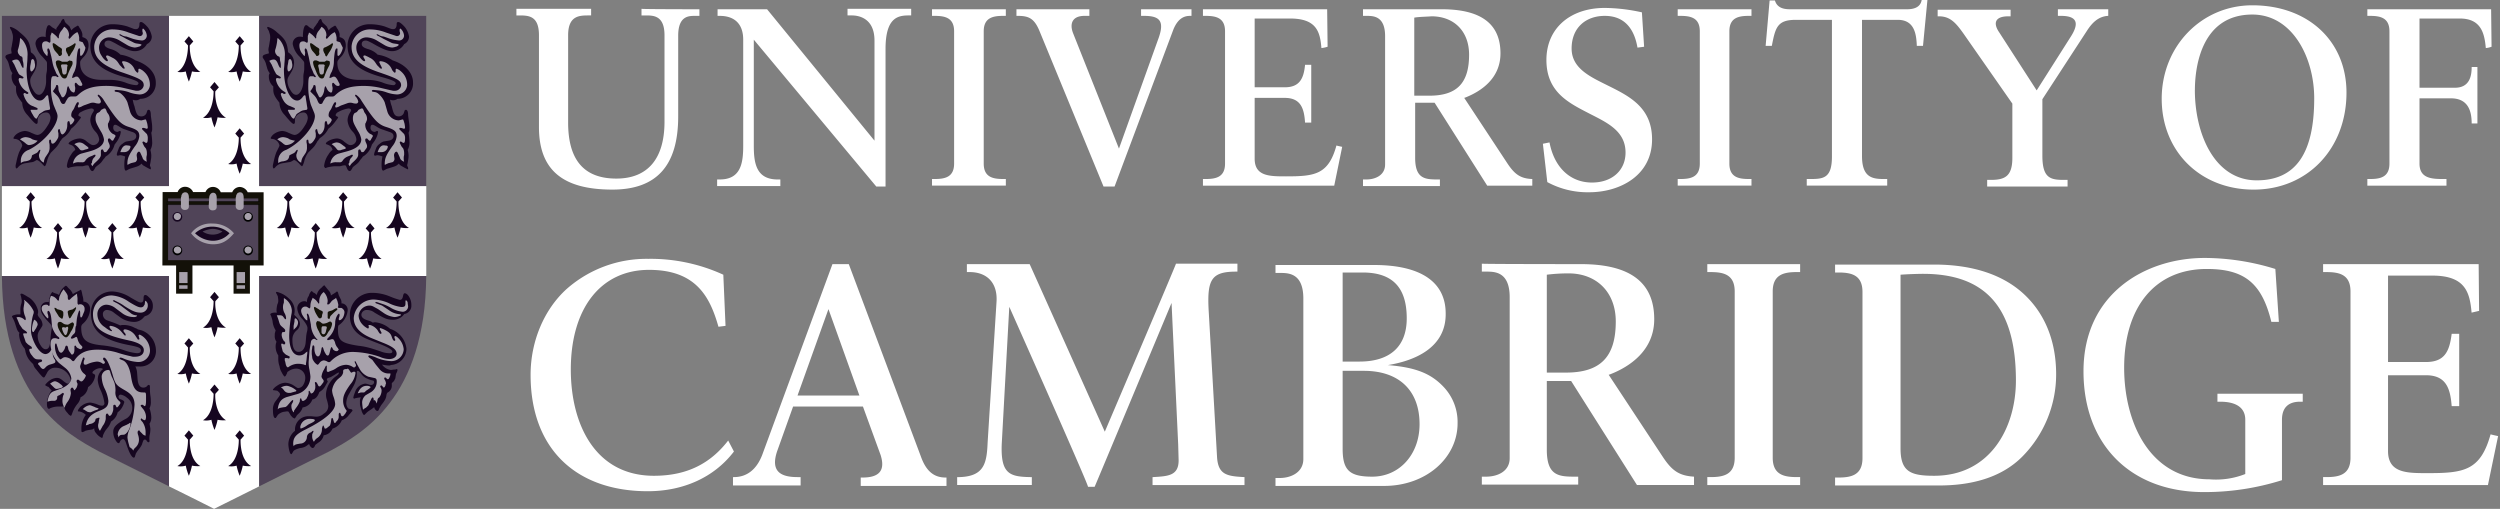 <svg width="226" height="46" viewBox="0 0 226 46" fill="none" xmlns="http://www.w3.org/2000/svg"><rect x="0" y="0" width="226" height="46" fill="#808080" stroke="none"/><g clip-path="url(#a)"><path d="M37.577 25.91a22.078 22.078 0 0 1-.92 5.66 14.735 14.735 0 0 1-2.157 4.266c-1.718 2.272-3.796 3.388-5.195 4.145-.12.08-.96.479-4.875 2.432V25.91h13.147zM14.315 25.91v16.503C10.36 40.46 9.56 40.02 9.44 39.98c-1.399-.757-3.477-1.873-5.195-4.145a14.173 14.173 0 0 1-2.158-4.266 21.738 21.738 0 0 1-.919-5.66h13.147z" stroke="#FD0" stroke-width=".208" stroke-miterlimit="10"/><path d="M37.574 2.392H24.387v13.473h13.187V2.392zM14.316 2.392H1.13v13.473h13.187V2.392z" stroke="#000" stroke-width=".208" stroke-miterlimit="10"/><path d="M23.43 16.822V1.434h-8.153v15.386H.172v8.133h15.105v19.013A325.234 325.234 0 0 1 19.353 46l4.076-2.033V24.953h15.106v-8.131H23.428z" fill="#fff"/><path d="M15.277 1.435H.172v15.386h15.105V1.436zM15.277 24.953H.172c.08 11.042 5.754 14.23 8.791 15.865l6.314 3.149V24.953zM23.426 24.953v19.014l6.314-3.149c3.037-1.634 8.711-4.823 8.791-15.865H23.426z" fill="#504458"/><path d="M28.619 21.007l.32-.359-.4-.478-.4.478.32.359c0 .2 0 1.834-.959 2.392.253.047.513.034.76-.04.062.314.156.621.279.917.121-.297.215-.604.28-.917.25.049.505.062.759.04-.96-.598-.96-2.233-.96-2.392zM31.1 18.216l.32-.358-.4-.479-.4.479.32.358c0 .2 0 1.834-.96 2.392.253.048.514.034.76-.04.063.314.156.621.28.917.12-.296.215-.603.28-.917.25.05.505.063.759.04-1-.558-.96-2.192-.96-2.392zM33.537 21.007l.32-.359-.4-.478-.4.478.32.359c0 .2 0 1.834-.959 2.392.253.047.513.034.76-.04.062.314.156.621.279.917.121-.297.215-.604.28-.917.25.049.505.062.759.04-.96-.598-.96-2.233-.96-2.392zM36.017 18.216l.32-.358-.4-.479-.4.479.32.358c0 .2 0 1.834-.959 2.392.253.048.513.034.76-.04.063.314.156.621.28.917a5.17 5.17 0 0 0 .28-.917c.25.05.505.063.758.04-.999-.558-.959-2.192-.959-2.392zM26.142 18.216l.32-.358-.4-.479-.4.479.32.358c0 .2 0 1.834-.959 2.392.253.048.514.034.76-.04.063.314.156.621.28.917.12-.296.215-.603.28-.917.25.05.505.063.758.04-.959-.558-.959-2.192-.959-2.392zM5.322 21.007l.32-.359-.4-.478-.4.478.32.359c0 .2 0 1.834-.959 2.392.253.047.513.034.76-.04.062.314.156.621.28.917.12-.297.214-.604.279-.917.25.049.505.062.76.04-.96-.598-.96-2.233-.96-2.392zM7.806 18.216l.32-.358-.4-.479-.4.479.32.358c0 .2 0 1.834-.958 2.392.252.048.513.034.759-.04.063.314.156.621.28.917a5.17 5.17 0 0 0 .28-.917c.25.05.505.063.758.04-1.003-.558-1.003-2.192-.959-2.392zM10.236 21.007l.32-.359-.4-.478-.4.478.32.359c0 .2 0 1.834-.959 2.392.253.047.513.034.76-.04.062.314.156.621.28.917.12-.297.214-.604.279-.917.25.049.505.062.76.04-.96-.598-.96-2.233-.96-2.392zM12.717 18.216l.32-.358-.4-.479-.4.479.32.358c0 .2 0 1.834-.96 2.392.253.048.514.034.76-.04.063.314.156.621.28.917.121-.296.215-.603.28-.917.25.05.505.063.759.04-1-.558-.96-2.192-.96-2.392zM2.85 18.216l.32-.358-.4-.479-.4.479.32.358c0 .2 0 1.834-.96 2.392.253.048.514.034.76-.04.063.314.156.621.28.917a5.17 5.17 0 0 0 .28-.917c.25.05.505.063.758.04-.959-.558-.959-2.192-.959-2.392zM19.47 27.225l.32-.359-.4-.478-.4.478.32.36c0 .199 0 1.833-.958 2.391.252.048.513.034.759-.04.063.314.156.621.28.917a5.17 5.17 0 0 0 .28-.917c.25.05.505.063.759.04-1-.558-1-2.192-.96-2.392zM19.47 35.596l.32-.358-.4-.479-.4.479.32.358c0 .2 0 1.834-.958 2.392.252.048.513.034.759-.04.063.314.156.621.28.917a5.17 5.17 0 0 0 .28-.917c.25.05.505.063.759.04-1-.598-1-2.232-.96-2.392zM21.748 31.41l.32-.358-.4-.479-.4.479.32.359c0 .199 0 1.833-.96 2.391.253.048.514.034.76-.04.063.314.157.621.28.917.121-.296.215-.603.28-.917.25.05.505.063.759.04-1-.558-.96-2.192-.96-2.391zM17.154 31.41l.32-.358-.4-.479-.4.479.32.359c0 .199 0 1.833-.959 2.391.253.048.513.034.76-.04.062.314.156.621.28.917a5.17 5.17 0 0 0 .279-.917c.25.05.505.063.76.04-1-.558-.96-2.192-.96-2.391zM21.748 39.742l.32-.36-.4-.477-.4.478.32.359c0 .199 0 1.833-.96 2.391.253.048.514.034.76-.04.063.314.157.622.28.917a5.17 5.17 0 0 0 .28-.917c.25.05.505.063.759.04-1-.558-.96-2.192-.96-2.391zM17.154 39.742l.32-.36-.4-.477-.4.478.32.359c0 .199 0 1.833-.959 2.391.253.048.513.034.76-.04.062.314.156.622.28.917a5.17 5.17 0 0 0 .279-.917c.25.05.505.063.76.04-1-.558-.96-2.192-.96-2.391zM19.47 8.251l.32-.359-.4-.478-.4.478.32.36c0 .198 0 1.833-.958 2.39.252.049.513.035.759-.039.063.314.156.621.28.917.121-.296.215-.604.28-.917.25.05.505.063.759.04-1-.558-1-2.193-.96-2.392zM21.748 4.106l.32-.359-.4-.478-.4.478.32.359c0 .2 0 1.834-.96 2.392.253.047.514.034.76-.04.063.314.157.62.28.917.121-.297.215-.604.28-.917.25.049.505.062.759.04-1-.598-.96-2.233-.96-2.392zM17.154 4.106l.32-.359-.4-.478-.4.478.32.359c0 .2 0 1.834-.959 2.392.253.047.513.034.76-.04.062.314.156.62.28.917.12-.297.214-.604.279-.917.25.049.505.062.76.04-1-.598-.96-2.233-.96-2.392zM21.748 12.437l.32-.359-.4-.478-.4.478.32.359c0 .199 0 1.833-.96 2.391.253.048.514.035.76-.04.063.314.157.622.28.917.121-.296.215-.603.28-.916.25.049.505.062.759.04-1-.599-.96-2.193-.96-2.392zM11.997 9.009l.04.199c.028.136.068.27.12.399.16.717.28.916.64.916a.489.489 0 0 0 .439-.279l.08-.239c0-.04.08-.08.12-.08.12 0 .2.16.2.479 0 .08.04.319.08.637.03.185.044.372.04.559a.716.716 0 0 1-.08.398c.044.264.07.53.08.798.021.262-.034.525-.16.757.044.156.07.316.08.478.004.147-.01.295-.04.439-.04.319-.08.398-.08.438a.223.223 0 0 0 .04.16.313.313 0 0 1 .04.159c0 .04 0 .08-.04.08l-.24-.12-.28-.16a.655.655 0 0 1-.28-.238c-.24.239-.32.239-.959.438a.97.97 0 0 0-.28.12l-.16.08c-.12 0-.16-.16-.16-.559.001-.241.028-.482.08-.717a1.531 1.531 0 0 0-.439-.12.85.85 0 0 0-.2.04h-.04c-.04 0-.08-.04-.08-.12a1.39 1.39 0 0 1 .08-.279l.12-.319a.841.841 0 0 1 .32-.358c.094-.085.202-.153.32-.2l.48-.08c.279-.04.439-.199.439-.398 0-.2-.12-.319-.4-.399l-.56-.199a1.81 1.81 0 0 1-.519-.239c-.32-.2-.36-.2-.44-.2-.08 0-.16.08-.16.24a.362.362 0 0 0 .332.399h.028a.135.135 0 0 0 .12-.04.398.398 0 0 1 .12-.04.092.092 0 0 1 .08.08v.04l-.04.199c-.084.275-.22.532-.4.757l-.12.16a1.777 1.777 0 0 1-.679.996.6.6 0 0 0-.16.12.67.67 0 0 1-.12.16c-.04.039-.12.158-.24.318a1.933 1.933 0 0 1-.319.279c-.16.12-.24.2-.24.24l-.12.198c-.04.04-.08.08-.12.08-.12 0-.2-.12-.28-.319-.08-.199-.08-.199-.199-.199a.8.8 0 0 0-.24.04l-.16.04h-.475a3.599 3.599 0 0 0-.72.12.188.188 0 0 1-.12.04c-.04 0-.04 0-.08-.08a.135.135 0 0 1-.04-.12c.044-.374.182-.73.4-1.037a1.23 1.23 0 0 1 .36-.398.59.59 0 0 0-.36-.439l-.2-.08c-.04 0-.04-.04-.04-.08 0-.039.12-.159.28-.238.224-.116.469-.184.72-.2.24.013.467.112.639.28.36.279.44.318.6.318a.529.529 0 0 0 .519-.518 1.219 1.219 0 0 0-.32-.678 1.652 1.652 0 0 1-.48-1.036c.005-.209.06-.414.16-.598l.12-.2a.164.164 0 0 0 .04-.119c0-.08-.08-.16-.24-.16a2.77 2.77 0 0 0-.918.32.4.4 0 0 0-.24.279.12.12 0 0 0 .04.08l.16.08.04.04a.14.14 0 0 0-.04.079l-.24.319c-.151.205-.325.393-.52.558a.315.315 0 0 0-.12.12c-.035.069-.075.135-.12.199a1.82 1.82 0 0 1-.559.558c-.08.08-.16.12-.16.16 0 .039-.04.079-.12.159-.046.096-.1.19-.16.279a1.82 1.82 0 0 1-.32.398l-.359.359c-.174.238-.296.51-.36.797-.08.28-.16.439-.2.439-.04 0-.04-.04-.12-.08-.239-.28-.479-.478-.599-.478-.04 0-.08.04-.16.08a.73.73 0 0 1-.36.119l-.479.08a1.068 1.068 0 0 0-.719.398c-.04.04-.08.08-.12.08-.04 0-.08-.08-.08-.16v-.119l.08-.359c.057-.285.137-.565.24-.837l.2-.399a.672.672 0 0 0 .08-.199.733.733 0 0 0-.68-.598c-.08 0-.12-.04-.12-.08.06-.12.14-.228.24-.318.229-.184.507-.295.8-.32.195.013.386.068.559.16l.28.12c.088.04.183.067.28.08.28 0 .599-.28.958-.877.13-.19.212-.41.24-.638 0-.32-.16-.518-.4-.518a.8.8 0 0 0-.559.239.637.637 0 0 0-.2.398v.2c0 .12-.04.199-.12.199-.08 0-.28-.16-.799-.797a1.64 1.64 0 0 1-.48-1.116c-.439-.558-.559-.798-.559-1.196v-.28a1.152 1.152 0 0 1-.4-.876.477.477 0 0 1 .08-.32 1.258 1.258 0 0 1-.24-.477l-.08-.28a1.401 1.401 0 0 0-.199-.478c-.12-.16-.12-.199-.12-.239 0-.16.12-.2.56-.319a2.235 2.235 0 0 0-.04-.279c-.003-.108.01-.215.04-.319l.08-.478c.027-.131.04-.265.04-.399-.001-.136-.028-.272-.08-.398a.669.669 0 0 0-.12-.28l-.08-.159a.088.088 0 0 1 .08-.08c.3.097.573.26.799.479.72.598.88.837.999 1.594a.54.54 0 0 0 .04.24 1.07 1.07 0 0 1 .52.916 1.667 1.667 0 0 1-.24.837l-.24.399a.772.772 0 0 0-.12.438c.01.27.093.531.24.758.2.359.36.478.56.478.319 0 .639-.598.639-1.236v-.318a1.793 1.793 0 0 1 .04-.439c.025-.118.039-.238.04-.359V5.7a.363.363 0 0 0-.12-.239l-.28-.319a2.1 2.1 0 0 1-.64-1.156.64.64 0 0 1 .608-.674h.032c.095-.002.19.011.28.04v-.08c0-.557.12-.996.28-.996h.08l.24.2.279.159.08.08c0-.16 0-.16.16-.36.057-.076.11-.156.16-.238a.355.355 0 0 0 .12-.2c.04-.04.04-.08.08-.12.04-.04.08-.079.12-.079.039 0 .079.04.119.2.04.08.04.119.28.318l.16.16c.04.04.04.12.12.239 0 .04.04.04.04.12.069-.09.15-.17.24-.24l.199-.12c.08-.04.12-.08.16-.08l.08.08c.04.04.04.12.12.2.095.146.163.308.2.478v.28c.439.119.559.358.559.797a1.593 1.593 0 0 1-.52 1.076c-.24.279-.24.319-.24.478 0 .957.68 1.475 1.839 1.515h.839c.476 0 .95.08 1.399.239.305.13.628.21.959.24a.232.232 0 0 0 .16-.04c.04-.04.08-.08.08-.12 0-.16-.32-.32-1.36-.598-2.117-.598-2.996-1.435-2.996-2.83a1.95 1.95 0 0 1 1.244-1.784c.24-.093.496-.139.754-.134h.084c.433.005.864.072 1.278.2l.52.199a.605.605 0 0 0 .28.04c.16 0 .28-.16.28-.439 0-.16.04-.199.16-.199s.359.2.599.478c.187.246.31.533.36.837a.752.752 0 0 1-.44.678 1.233 1.233 0 0 1-1.12.638c-.359 0-.878-.2-1.758-.718-.32-.159-.439-.239-.599-.239-.24 0-.36.12-.36.32 0 .198.16.318.52.438.349.084.667.263.92.518.485.068.95.246 1.358.518 1.119.359 1.838 1.116 1.838 1.993a1.385 1.385 0 0 1-1.29 1.475h-.109a.672.672 0 0 1-.679.08" fill="#160620"/><path d="M13.277 14.63a1.073 1.073 0 0 1-.04-.32v-.12l.04-.199v-.16c0-.136-.027-.271-.08-.398l-.16-.199-.12-.24c0-.039-.04-.079-.04-.119a.087.087 0 0 1 .08-.08c.04 0 .04 0 .16.08a.135.135 0 0 0 .12.04c.08 0 .12-.12.12-.359a.795.795 0 0 0-.08-.438l-.2-.2-.16-.159c-.04-.04-.08-.08-.08-.12 0-.04.04-.08.12-.08.097.015.191.042.28.08h.04c.04 0 .08-.04.08-.119v-.04l-.04-.279-.08-.279c-.04-.08-.04-.12-.08-.12h-.04l-.32.08h-.04a1.104 1.104 0 0 1-.998-.797l-.24-.837a1.994 1.994 0 0 0-.6-.797.675.675 0 0 0-.24-.12l-.239-.04a.088.088 0 0 1-.08-.08c0-.04.04-.08.16-.08l.44.04a3.3 3.3 0 0 1 .679.16c.282.109.578.176.88.2a.922.922 0 0 0 1.03-.798v-.127a1.555 1.555 0 0 0-.52-1.117 1.2 1.2 0 0 0-.439-.279.088.088 0 0 0-.08.08v.16c0 .08-.04.12-.08.12s-.12-.08-.24-.24a1.195 1.195 0 0 0-1.038-.797c-.08 0-.12.04-.12.08s.04.08.08.199l.12.239a.325.325 0 0 1 .04.12l-.04.04a.264.264 0 0 1-.2-.12l-.2-.2-.16-.239a1.198 1.198 0 0 0-.52-.438 2.647 2.647 0 0 0-.32-.16.252.252 0 0 0-.16-.04.088.088 0 0 0-.079.08.135.135 0 0 0 .04.12c.08.16.12.2.12.24a.088.088 0 0 1-.08.079c-.08 0-.32-.2-.48-.479a1.246 1.246 0 0 1-.24-.717.92.92 0 0 1 .884-.957h.076c.342.022.672.132.959.32l.6.358c.217.135.463.217.718.24.123-.012.244-.039.36-.08a.28.28 0 0 0 .16-.08c.04-.04.08-.04.08-.08s0-.04-.04-.04l-.08-.04-.28-.04a.872.872 0 0 1-.36-.12l-.639-.318c-.2-.12-.36-.2-.44-.24-.08-.04-.16-.079-.16-.119 0-.04 0-.04.04-.04a.164.164 0 0 1 .12.04.928.928 0 0 0 .48.16l.56.199c.273.083.554.136.839.16a.444.444 0 0 0 .44-.44.94.94 0 0 0-.24-.557l-.08-.08c-.04 0-.08.04-.08.12v.12l.04.159a.263.263 0 0 1-.24.279.4.4 0 0 1-.2-.04l-.839-.28a3.88 3.88 0 0 0-1.359-.278 1.646 1.646 0 0 0-1.585.902 1.635 1.635 0 0 0-.169.616.51.51 0 0 0 0 .076c0 .997.72 1.674 2.478 2.272 1.758.598 1.998.758 1.998 1.196a.562.562 0 0 1-.56.478.801.801 0 0 1-.32-.04c-.04 0-.36-.08-.879-.199a6.967 6.967 0 0 0-1.598-.199c-1.239 0-1.958.24-2.558.797-.16.16-.2.16-.36.16H6.44a.4.4 0 0 0-.36.239c-.08.111-.147.232-.2.359a.204.204 0 0 1-.16.08c-.12 0-.2-.08-.319-.4a1.467 1.467 0 0 0-.28-.398l-.24-.24-.08-.079a.135.135 0 0 1 .04-.12c.078-.099.145-.205.2-.318.04-.16.04-.16.12-.16.08 0 .12.08.12.36.013.126.054.248.12.358l.16.319c0 .04.08.08.12.08.12 0 .32-.32.36-.638.04-.32.08-.36.12-.36.04 0 .04 0 .04.04l.12.24c.039.076.093.144.159.2.08.04.12.079.16.079.12 0 .12-.08.16-.319v-.12l-.04-.199v-.12c0-.08.04-.119.08-.119s.08 0 .08.04l.12.12a.331.331 0 0 0 .24.119c.12 0 .16-.04.16-.12 0-.08-.04-.12-.12-.279l-.08-.159c-.12-.2-.2-.28-.28-.28h-.12l-.16.08c-.04 0-.08.04-.12.04a.036.036 0 0 1-.04-.04c.032-.183.1-.36.2-.518.136-.314.204-.654.2-.996.04-.678.12-1.116.24-1.116s.08.04.08.2v.278a.481.481 0 0 0 .04.2c.12 0 .239-.16.359-.439.039-.09.065-.183.08-.279v-.04l-.24-.478-.24-.08a.12.12 0 0 1-.08-.04V3.38l-.04-.199-.04-.12-.08-.16a1.462 1.462 0 0 0-.519.4c-.12.12-.16.199-.2.199a.088.088 0 0 1-.08-.08.434.434 0 0 1 .04-.2v-.079a.843.843 0 0 0-.44-.717l-.08.12-.08.119-.159.2a1.337 1.337 0 0 0-.12.238c0 .04-.04.12-.04.16v.08c0 .119 0 .119-.04.119h-.04l-.08-.12-.16-.159-.2-.16-.12-.08a.135.135 0 0 0-.04.12.653.653 0 0 0-.08.2v.438c0 .12-.04.16-.079.16-.04 0-.08-.04-.16-.08a.32.32 0 0 0-.2-.04c-.2 0-.32.12-.32.359 0 .24.069.476.2.677l.16.2c.04.04.12.12.12.08l.04-.28-.04-.199v-.08c0-.08.04-.12.08-.12s.12.08.16.28l.12.478.12.598c.038.177.092.35.16.518.12.24.16.399.2.439.16.2.16.2.16.239a.04.04 0 0 1-.04.04.136.136 0 0 1-.12-.04c-.04-.04-.08-.04-.16-.04h-.12c-.2 0-.24.16-.24 1.036.003.528.084 1.051.24 1.555l.28.678c.043.1.07.209.08.319 0 .916-1.24 2.391-2.598 3.069a1.027 1.027 0 0 0-.72 1.036v.16c.126-.1.28-.156.44-.16.4-.08.44-.16.52-.319l.04-.159c0-.08.04-.08.36-.24a.435.435 0 0 0 .199-.159c.08-.12.12-.16.16-.16.04 0 .04 0 .04.04v.04l-.12.36v.08a.72.72 0 0 0 .44.637c.008-.184.063-.362.16-.518l.24-.359a.963.963 0 0 0 .119-.558 1.233 1.233 0 0 0-.04-.399v-.12c0-.079.04-.119.08-.119s.08 0 .08.04l.04.24c0 .039.08.079.12.079.12 0 .28-.16.44-.439a.53.53 0 0 0 .08-.319v-.159l-.04-.2v-.04c0-.079.04-.159.12-.159.079 0 .04 0 .04.04l.079.28c.04.079.08.159.16.159s.24-.16.32-.32a1.11 1.11 0 0 0 .12-.517c0-.28.04-.36.12-.36.08 0 .04 0 .08.04l.04.16c0 .08.04.12.08.12a.774.774 0 0 0 .279-.32.163.163 0 0 0 .04-.119.222.222 0 0 0-.12-.16c-.12-.119-.16-.119-.16-.278a.736.736 0 0 1 .16-.439c.07-.097.124-.204.16-.318.16-.32.2-.4.28-.4.08 0 .08.04.08.12a.163.163 0 0 1-.04.12.279.279 0 0 0-.04.16.088.088 0 0 0 .08.08 1.41 1.41 0 0 0 .24-.08 1.6 1.6 0 0 1 .359-.16l.44-.16a.757.757 0 0 1 .479 0 .95.95 0 0 0 .28.04.188.188 0 0 0 .2-.17V9.16a.896.896 0 0 0-.2-.398c-.04-.04-.08-.08-.08-.12v-.04c0-.04.04-.04.08-.04.2.132.364.31.48.518 1.118 1.714 1.478 2.153 2.237 2.392.76.24.96.399.96.837-.041.338-.18.657-.4.917-.56.797-.68 1.076-.68 1.594v.08c.08-.04.12-.04.16-.08.12-.04.16-.08.2-.08l.32-.079c.08 0 .2-.16.2-.279v-.04l-.04-.279v-.04a.434.434 0 0 1 .12-.279c.04 0 .04-.04.08-.04s.079.04.119.08l.2.439c.04.159.12.279.4.398M2.966 5.342c-.08 0-.16.08-.16.239l-.04.239a1.452 1.452 0 0 0-.04.319c0 .2.04.319.12.319.08 0 .2-.16.28-.32a.796.796 0 0 0 .04-.278c0-.08-.04-.2-.04-.28-.04-.159-.12-.238-.16-.238" fill="#A7A1AB"/><path d="M1.885 3.468l.16.16c.333.415.49.944.44 1.474a6.364 6.364 0 0 1-.04.678c0 .2-.04.399-.04.518 0 1.595.52 2.79 1.198 2.79.2 0 .36-.12.56-.398.04-.04.08-.08.12-.08.04 0 .08.04.08.12l.04.279.04.239.04.279.04.24v.039c0 .08-.04.12-.08.12l-.24.04a.736.736 0 0 0-.36.159c-.2.12-.32.2-.32.24l-.16.278a.088.088 0 0 1-.08.08c-.08 0-.199-.12-.319-.359a1.623 1.623 0 0 1-.2-.399c0-.04.04-.04.12-.04h.44a.088.088 0 0 0 .08-.08.167.167 0 0 0-.04-.079l-.56-.239a1.161 1.161 0 0 1-.44-.438 1.99 1.99 0 0 1-.24-.559.108.108 0 0 1 .093-.12h.028c.04 0 .04 0 .08.04a.224.224 0 0 0 .16.04.088.088 0 0 0 .08-.08c0-.039-.04-.079-.12-.119a1.597 1.597 0 0 1-.76-1.076c0-.08.04-.16.08-.16h.08l.16.04c.08 0 .12-.04.12-.08s-.04-.079-.12-.119a2.037 2.037 0 0 0-.2-.12.375.375 0 0 1-.16-.199 2.86 2.86 0 0 1-.2-.398l-.16-.36a1.652 1.652 0 0 1-.12-.198.482.482 0 0 1-.08-.12.8.8 0 0 1 .4-.12c.16 0 .28.12.4.439.08.2.16.319.2.319.04 0 .04-.04.04-.16a1.504 1.504 0 0 0-.04-.398.728.728 0 0 1-.04-.28l-.04-.159-.16-.08c-.04 0-.08-.08-.12-.12a.518.518 0 0 1-.12-.278.549.549 0 0 1 .04-.24c.084-.272.137-.552.16-.836v-.12h.08zM3.407 12.716a2.137 2.137 0 0 1-.36-.08.543.543 0 0 1-.24-.12 1.436 1.436 0 0 0-.479-.119.849.849 0 0 0-.52.2l.12.079.24.16.24.199c.08.04.12.08.2.08a1.077 1.077 0 0 0 .799-.4M8.36 15.028a.932.932 0 0 1 .24-.32c.36-.318.52-.517.52-.717v-.279c0-.16.04-.199.119-.199.08 0 .08 0 .08.04l.08.16c0 .04.04.04.12.04.08 0 .12-.04.2-.16l.12-.16a.295.295 0 0 0 .08-.239.314.314 0 0 0-.04-.16c0-.04-.04-.08-.08-.199a.398.398 0 0 1-.04-.199.107.107 0 0 1 .091-.12h.028c.04 0 .08 0 .08.04l.12.12c.04.04.04.04.08.04a.128.128 0 0 0 .12-.12l.12-.2a.164.164 0 0 0 .04-.119c0-.04-.04-.08-.12-.12l-.16-.079a.997.997 0 0 1-.4-.837.135.135 0 0 1 .04-.12l.08-.199a.374.374 0 0 0 .04-.2.796.796 0 0 0-.12-.398c-.12-.16-.16-.24-.16-.279-.08-.2-.12-.24-.16-.24h-.08l-.08.04-.159.08-.16.2-.16.08c-.12.04-.2.279-.2.478 0 .319.04.438.48 1.196.14.218.235.462.28.717 0 .518-.48.877-1.399 1.116l-.6.16a1.075 1.075 0 0 0-.798.917.969.969 0 0 1 .559-.12h.24a.296.296 0 0 0 .32-.16.995.995 0 0 1 .44-.358l.199-.08.16-.08h.04c.04 0 .08 0 .08.04a.354.354 0 0 1-.12.2.626.626 0 0 0-.2.478c-.12.12-.08.16.04.319" fill="#A7A1AB"/><path d="M6.723 13.035c.15.099.285.22.4.358.12.16.16.2.279.2a.4.4 0 0 0 .2-.04l.12-.04c.2-.04.28-.08.28-.12 0-.04-.04-.08-.08-.12l-.16-.119-.16-.12a.732.732 0 0 0-.44-.159.96.96 0 0 0-.44.16M10.879 13.752h.36a.564.564 0 0 0 .559-.478c0-.08-.08-.12-.24-.12-.32-.08-.52.12-.68.598" fill="#A7A1AB"/><path d="M6.125 4.903c0 .12.08.2.12.2.04 0 .12-.16.24-.36.17-.224.293-.482.359-.757a.092.092 0 0 0-.08-.08l-.16.12c-.14.091-.287.171-.44.24-.16.04-.2.119-.2.199v.12l.08.198.08.12zM5.321 4.225l.2.12c.04.04.08.08.08.12v.08a.656.656 0 0 0 0 .278.215.215 0 0 1-.2.24h-.04c-.04 0-.04-.04-.12-.16l-.28-.319a1.222 1.222 0 0 1-.2-.558v-.04c0-.08.04-.08.08-.08s.08.04.16.08l.32.24zM5.842 5.58h-.24a.5.5 0 0 0-.16-.079.32.32 0 0 0-.2-.04.188.188 0 0 0-.199.16c.014.194.069.384.16.558l.16.398c.16.359.28.518.48.518.199 0 .199-.16.319-.438.24-.638.4-.718.4-.957 0-.16-.04-.199-.16-.199l-.12-.04-.2.12h-.24zM30.023 4.903c0 .12.08.2.12.2.04 0 .12-.2.28-.4a1.69 1.69 0 0 0 .32-.717.091.091 0 0 0-.08-.08l-.16.12c-.13.106-.28.188-.44.24-.16.04-.2.119-.2.199v.12l.12.238.04.08zM28.9 3.946a.336.336 0 0 0-.16-.08.088.088 0 0 0-.08.08v.04a1.1 1.1 0 0 0 .04.2c.037.126.09.246.16.358l.2.319a.399.399 0 0 0 .28.16.14.14 0 0 0 .08-.04l.04-.24.08-.239v-.04a.228.228 0 0 0-.08-.159l-.2-.12-.36-.239z" fill="#131108"/><path d="M12.235 33.125c.095.186.149.39.16.598l.04.518c.04.518.2.797.52.797.099.004.197-.024.28-.08l.159-.16h.04c.08 0 .12.04.12.16v.2c0 .2.012.4.04.597.03.171.044.345.04.519.02.22-.022.44-.12.637.09.244.145.499.16.758a.994.994 0 0 1-.16.638c.034.144.06.29.08.438.003.16-.01.32-.04.479a1.59 1.59 0 0 0-.04.597v.04c0 .08-.04.12-.08.12a.21.21 0 0 1-.16-.12c-.08-.12-.12-.12-.2-.12-.08 0-.12.04-.24.44a2.046 2.046 0 0 1-.32.477c-.09.113-.17.233-.239.36-.04.159-.08.238-.08.278 0 .04-.04.04-.08.08-.2 0-.44-.438-.72-1.315-.079-.24-.159-.36-.279-.36a.337.337 0 0 0-.24.16l-.08.16c0 .04-.04.04-.08.04-.12 0-.24-.2-.36-.439-.079-.19-.12-.392-.119-.598 0-.398.28-.717 1.199-1.196a1.132 1.132 0 0 0 .344-1.558 1.14 1.14 0 0 0-.304-.315 1.164 1.164 0 0 0-.56-.28.19.19 0 0 0-.18.105.187.187 0 0 0-.02.071v.024c0 .12.08.2.24.24.2.079.28.159.28.238-.043.169-.11.33-.2.479-.1.173-.236.322-.4.438a1.326 1.326 0 0 1-.599.837 1.73 1.73 0 0 1-.24.479l-.28.358a3.38 3.38 0 0 0-.2.399c-.039.2-.039.24-.119.24a1.377 1.377 0 0 1-.52-.44.585.585 0 0 1-.16-.438c-.12.12-.16.12-.439.16a2.616 2.616 0 0 0-.36.08.671.671 0 0 1-.28.119c-.04 0-.08-.04-.08-.12v-.279a1.99 1.99 0 0 1 .4-1.156 1.092 1.092 0 0 0-.639-.318c-.08 0-.08 0-.08-.04a.442.442 0 0 1 .12-.24.687.687 0 0 1 .24-.239c.216-.172.482-.27.76-.279.247.032.49.1.718.2.1.046.21.073.32.08a.21.21 0 0 0 .24-.18v-.06a3.94 3.94 0 0 0-.36-1.196 2.649 2.649 0 0 1-.24-.837 1.193 1.193 0 0 1 .48-1.036.4.4 0 0 0-.28-.08.933.933 0 0 0-.4.12c-.2.12-.28.199-.28.279 0 .08.04.08.12.12a.184.184 0 0 1 .12.199 1.492 1.492 0 0 1-.639.996 1.159 1.159 0 0 1-.68.917c-.032.222-.13.43-.279.598-.212.26-.374.558-.48.877-.04.12-.08.2-.12.2a.584.584 0 0 1-.279-.24 2.27 2.27 0 0 1-.2-.24 2.308 2.308 0 0 1-.16-.398.356.356 0 0 1-.2.04h-.32a1.787 1.787 0 0 0-.718.16.136.136 0 0 1-.12.04c-.08 0-.16-.16-.16-.4a1.99 1.99 0 0 1 .44-1.275.627.627 0 0 1-.24-.239c-.04-.04-.08-.08-.12-.08l-.16-.08c-.04-.04-.08-.04-.08-.08.11-.153.245-.288.4-.398a1.2 1.2 0 0 1 .639-.239c.2 0 .32.04.6.28.2.159.32.238.399.238.08 0 .12-.04.2-.12a.319.319 0 0 0 .08-.199 1.471 1.471 0 0 0-.6-.877 1.426 1.426 0 0 0-.759-.239.8.8 0 0 0-.8.479l-.159.279c-.04.08-.08.12-.12.12-.08 0-.12-.04-.4-.36l-.32-.398a.916.916 0 0 1-.199-.319c-.04-.08-.04-.16-.08-.16l-.12-.12a1.955 1.955 0 0 1-.56-1.075c0-.04-.04-.08-.04-.16a2.157 2.157 0 0 1-.519-1.275.279.279 0 0 1 .04-.16c-.2-.2-.2-.239-.36-.717a3.033 3.033 0 0 0-.28-.678.104.104 0 0 1-.04-.08c0-.08.12-.12.28-.16a.938.938 0 0 1 .24-.039h.24v-.359a1.59 1.59 0 0 1 .08-.598.796.796 0 0 0 .04-.279.998.998 0 0 0-.04-.239c0-.068-.024-.131-.04-.2-.016-.067-.04-.079-.04-.119a.088.088 0 0 1 .08-.08.316.316 0 0 1 .16.04c.24.12.4.24.56.32.402.288.686.713.799 1.195v.12a.84.84 0 0 1-.04.2c.014.07.04.137.08.198l.16.2c.116.149.185.33.2.518 0 .12-.04.16-.24.478a.943.943 0 0 0-.2.558c.007.283.09.558.24.798.16.279.32.398.479.398.28 0 .4-.24.44-.917.016-.321.056-.64.12-.956v-.16c0-.08-.04-.12-.12-.239l-.4-.438c-.36-.439-.48-.638-.48-.957a.553.553 0 0 1 .524-.598h.212v-.08c.015-.122.042-.242.08-.359a.956.956 0 0 1 .24-.478c.035.032.076.06.12.08.04 0 .08.04.239.08.084.031.164.071.24.12.05-.154.118-.3.2-.44a1.72 1.72 0 0 1 .4-.398c.04 0 .12.04.199.16l.24.239c.056.075.112.16.16.239l.04.12c.08-.04.12-.08.16-.08.08-.08.16-.08.2-.12l.239-.12a.482.482 0 0 0 .12-.08c.04 0 .08.08.16.519.06.18.087.369.08.558a.628.628 0 0 1 .607.638v.08a1.854 1.854 0 0 1-.64 1.275.4.4 0 0 0-.16.319c0 1.116.4 1.475 1.8 1.634a8.368 8.368 0 0 1 2.157.479c.35.121.711.201 1.079.239.24 0 .36-.08.36-.24 0-.238-.16-.318-1.2-.517-2.357-.479-3.316-1.316-3.316-2.87a1.903 1.903 0 0 1 .524-1.36c.348-.367.828-.58 1.334-.594h.1a3.36 3.36 0 0 1 1.639.558c.639.36.759.439.919.439.16 0 .24-.12.24-.399 0-.16.04-.279.16-.279s.239.12.399.28a.963.963 0 0 1 .28.717.899.899 0 0 1-.72.916l-.12.12a1.086 1.086 0 0 1-.919.399 2.187 2.187 0 0 1-1.119-.36l-.6-.438a1.096 1.096 0 0 0-.638-.278.36.36 0 0 0-.4.398.581.581 0 0 0 .44.558l.559.2c.188.071.376.15.56.239a.93.93 0 0 1 .28-.04c.377-.005.75.092 1.078.279a.676.676 0 0 1 .24.12l.32.08a1.954 1.954 0 0 1 1.318 1.793 1.387 1.387 0 0 1-.776 1.339c-.165.08-.344.128-.527.14a1.317 1.317 0 0 1-.215 0l-.344-.004z" fill="#160620"/><path d="M12.041 40.738l.08-.16.2-.199a.932.932 0 0 0 .24-.677 1.503 1.503 0 0 0-.08-.399.686.686 0 0 1-.04-.239.178.178 0 0 1 .12-.16.092.092 0 0 1 .08.08l.2.2a.528.528 0 0 0 .32.199v-.359a1.64 1.64 0 0 0-.28-.877c-.12-.12-.16-.2-.16-.239a.088.088 0 0 1 .08-.08.044.044 0 0 1 .04.04c.068.06.15.1.24.12.08 0 .12-.16.12-.32a1.242 1.242 0 0 0-.28-.717c-.08-.08-.12-.16-.16-.199-.04-.04-.04-.04-.04-.08s.04-.08.12-.08c.08 0 .08 0 .16.08a.104.104 0 0 0 .08.04c.08 0 .12-.16.12-.518v-.399c0-.279-.04-.319-.16-.319h-.12c-.64 0-.92-.398-1.08-1.474-.12-.758-.399-1.316-.759-1.435-.2-.08-.28-.12-.28-.16 0-.04.04-.08.12-.08a.998.998 0 0 1 .24.08c.417.184.864.292 1.319.319a1.045 1.045 0 0 0 1.079-1.005v-.031a1.663 1.663 0 0 0-.6-1.236 1.475 1.475 0 0 0-.32-.2h-.04l-.079.04.04.2.04.12v.04c0 .04-.04.04-.08.04s-.08 0-.08-.04l-.24-.36a1.282 1.282 0 0 0-.879-.518c-.12 0-.16.04-.16.12a.28.28 0 0 0 .08.16.37.37 0 0 1 .12.199v.04a.04.04 0 0 1-.04.04c-.08 0-.08-.04-.36-.36a1.56 1.56 0 0 0-.958-.518c-.04 0-.08 0-.08.04l-.04.04c0 .04.04.08.08.16s.16.159.16.199c0 .04-.04.04-.08.04a2.443 2.443 0 0 1-.56-.359 1.381 1.381 0 0 1-.68-1.156.844.844 0 0 1 .8-.877 1.4 1.4 0 0 1 .839.319l.64.478c.291.208.64.32.998.32a.502.502 0 0 0 .24-.04l.08-.08a.188.188 0 0 0-.12-.04.872.872 0 0 1-.52-.24l-.639-.478a4.637 4.637 0 0 0-.52-.359c-.319-.159-.399-.199-.399-.239a.14.14 0 0 1 .08-.04.163.163 0 0 1 .12.04l.32.16c.182.09.356.197.52.319.679.438 1.038.598 1.438.598a.644.644 0 0 0 .68-.602v-.036a.549.549 0 0 0-.04-.24l-.08-.119-.08-.08-.04.04-.04.28a.14.14 0 0 1-.04.079c-.04.04-.04.08-.08.12a.34.34 0 0 1-.24.08c-.2 0-.44-.12-1.04-.48a3.065 3.065 0 0 0-1.598-.597 1.692 1.692 0 0 0-1.678 1.674c0 1.276.8 1.874 3.237 2.392.919.2 1.359.478 1.359.877 0 .398-.32.598-.8.598a.84.84 0 0 1-.36-.04 12.367 12.367 0 0 1-1.318-.359 6.595 6.595 0 0 0-1.718-.239c-.96 0-1.599.279-2.038.917a.315.315 0 0 1-.12.12.135.135 0 0 1-.12-.04l-.16-.16a1.025 1.025 0 0 0-.48-.16.436.436 0 0 0-.28.12.482.482 0 0 0-.12.08c-.08 0-.199-.16-.319-.359a1.802 1.802 0 0 1-.2-.877c0-.12.04-.2.08-.2s.08.04.08.12l.12.36c.04.199.16.358.28.358.04 0 .12-.04.2-.16a.912.912 0 0 0 .12-.199c.08-.239.08-.279.16-.279s.12.04.16.28c.013.07.04.138.08.199.04.08.119.159.159.239.04.08.08.08.12.08.12 0 .2-.2.2-.4v-.278c0-.08 0-.12.08-.12s.04 0 .08.08a.376.376 0 0 0 .2.16.585.585 0 0 0 .2.08c.04 0 .079-.04.119-.08a.163.163 0 0 0 .04-.12c0-.04-.04-.08-.2-.24a1.195 1.195 0 0 1-.24-.518c-.04-.12-.08-.159-.12-.159a.14.14 0 0 0-.08.04l-.16.08-.12.04h-.04a.088.088 0 0 1-.079-.08c.058-.121.14-.23.24-.32a.398.398 0 0 0 .16-.358c0-.2.04-.399.08-.399l.04-.438c.028-.3.095-.595.2-.877a.14.14 0 0 1 .04-.08c.04 0 .08.08.08.2v.199c0 .16.04.24.08.24.039 0 .119-.08.159-.24l.12-.28a.54.54 0 0 0 .04-.238.398.398 0 0 0-.356-.439h-.084a.14.14 0 0 0-.08.04c-.08 0-.12-.08-.12-.16v-.438l-.04-.279v-.12l-.12.08-.16.12-.2.16-.159.159a.113.113 0 0 1-.08.04c-.08 0-.12-.04-.12-.24v-.04c0-.159-.08-.278-.32-.597l-.08-.08-.04.08-.16.239-.159.359-.04.239a.179.179 0 0 1-.04.12c-.04 0-.08-.04-.12-.08a.798.798 0 0 0-.56-.36l-.04.08c-.04.16-.08.24-.08.28v.438c0 .08-.04.12-.08.12l-.079-.08c-.04-.04-.08-.04-.16-.04-.24 0-.4.12-.4.319 0 .2.04.279.28.638.12.16.24.279.28.279.04 0 .04-.08.04-.2l-.04-.159a.398.398 0 0 1-.04-.2c0-.079.04-.119.08-.119.12 0 .24.319.28.797l.04.479c.014.182.069.359.16.518.08.176.187.337.32.478.12.08.199.16.199.2a.088.088 0 0 1-.08.08 1.887 1.887 0 0 0-.24-.08h-.12c-.24 0-.36.159-.36.597.04.62.311 1.204.76 1.635l.6.478c.28.231.466.558.519.917 0 .359-.4.757-1.119.996l-.44.16c-.32.12-.48.319-.599.957a1.56 1.56 0 0 1 .36-.08h.24a.268.268 0 0 0 .28-.24v-.119c0-.04.04-.08.12-.12a.433.433 0 0 0 .159-.08l.16-.119c.04 0 .04-.04.08-.04a.093.093 0 0 1 .08.08.163.163 0 0 1-.04.12c-.05.14-.077.289-.08.438-.022.255.05.51.2.718a.398.398 0 0 1 .04-.16c.052-.127.119-.247.2-.359.177-.231.287-.507.319-.797v-.04l-.04-.279a.279.279 0 0 1 .08-.16c.04-.039.04-.039.08-.039s.08.04.12.12c.02.043.047.084.08.12.04 0 .12-.12.2-.24.038-.09.065-.183.08-.279a.25.25 0 0 0-.04-.16.279.279 0 0 1-.04-.159c0-.04 0-.04.04-.08s.04-.04.08-.04.04 0 .08.04l.12.08a.136.136 0 0 0 .119.04c.04 0 .12-.04.2-.16.089-.105.156-.227.2-.358 0-.04-.04-.04-.08-.12a.998.998 0 0 1-.44-.678.434.434 0 0 1 .04-.199l.12-.359c.08-.159.08-.279.12-.279h.04a.092.092 0 0 1 .08.08.314.314 0 0 1-.04.16.549.549 0 0 0-.04.239c0 .08.04.16.12.16a.357.357 0 0 0 .2-.04c.277-.13.574-.21.879-.24.172.004.339.06.48.16a.136.136 0 0 0 .12.04c.039 0 .039 0 .079-.04s.04-.04.04-.08a.334.334 0 0 0-.08-.16.215.215 0 0 1-.08-.199.088.088 0 0 1 .08-.08c.2 0 .52.638.8 1.635.239.797.319.877 1.078 1.315.64.359.88.718.88 1.316a7.77 7.77 0 0 1-.48 2.272 1.91 1.91 0 0 0-.16.677c.02.203.06.403.12.598.04.16.08.28.08.28.24.159.28.238.32.318" fill="#A7A1AB"/><path d="M9.04 38.944c.08-.159.12-.199.24-.438.148-.184.245-.404.28-.638v-.2c0-.198.04-.278.12-.278.08 0 .04 0 .08.04l.08.12c0 .04.04.04.08.04a.224.224 0 0 0 .16-.12c.081-.135.136-.284.16-.439v-.319a.107.107 0 0 1 .091-.12h.028c.04 0 .08 0 .12.12a.48.48 0 0 0 .08.12c.04 0 .08-.04.12-.08l.12-.16.08-.119v-.08c0-.04-.04-.08-.08-.12a.989.989 0 0 1-.36-.916 2.567 2.567 0 0 0-.08-.718 4.905 4.905 0 0 0-.24-.558 2.923 2.923 0 0 1-.16-.478c-.04-.12-.08-.16-.16-.16a.612.612 0 0 0-.603.678c.02.361.116.714.28 1.037.168.337.276.701.32 1.076 0 .478-.2.677-.84.917-.719.279-1.078.637-1.198 1.315a.164.164 0 0 1 .12-.04c.08-.04.16-.04.16-.08l.2-.04a.616.616 0 0 0 .359-.238l.04-.16a.088.088 0 0 1 .08-.08l.12-.04.12-.04.04.04-.04.16c-.02.092-.033.185-.04.279a.708.708 0 0 0 .12.717M2.168 27.106c0 .08.04.12.04.16a1.423 1.423 0 0 1-.04.318l-.04.28c-.005.23.036.46.12.677a.772.772 0 0 1 .08.279v.04a.14.14 0 0 1-.04.08c-.04 0-.08-.04-.12-.08a.856.856 0 0 0-.48-.2.485.485 0 0 0-.2.04l.08.16.2.478.28.399.28.199c.04 0 .04.04.08.08.02.022.034.05.04.08a.04.04 0 0 1-.04.04h-.24a.14.14 0 0 0-.08.039c.027.136.068.27.12.399l.12.358.2.2.239.16a.223.223 0 0 1 .12.159.14.14 0 0 1-.04.08h-.12c-.04 0-.08.04-.08.119a.991.991 0 0 0 .24.478c.2.28.32.359.56.359h.2c.08 0 .159.04.159.12 0 .08-.04.08-.12.12-.16.039-.24.079-.24.159s.04.08.08.12l.12.159a.47.47 0 0 0 .24.199.347.347 0 0 0 .2-.12.912.912 0 0 1 .4-.279c.439-.12.519-.16.519-.279a.314.314 0 0 0-.04-.16.987.987 0 0 1-.2-.637c0-.16-.04-.279-.08-.279s-.08.04-.12.12a.594.594 0 0 1-.44.279c-.439 0-.958-.678-1.238-1.595a1.85 1.85 0 0 1-.08-.677c.009-.268.035-.534.08-.798a3.24 3.24 0 0 1 .16-.637v-.16a2.517 2.517 0 0 0-.88-1.036" fill="#A7A1AB"/><path d="M3.087 28.9a2.538 2.538 0 0 0-.2.837c0 .159.04.279.12.279.08 0 .04-.04.08-.08l.16-.24c.04-.04.04-.08.08-.159a.674.674 0 0 0 .08-.2.51.51 0 0 0-.32-.438M4.527 34.68l.08.08.12.119c.24.239.28.279.4.279.164-.02.325-.06.48-.12l.08-.08a.76.76 0 0 0-.12-.159l-.16-.12a1.138 1.138 0 0 0-.36-.199c-.16-.04-.28.04-.52.2M7.484 36.991a.677.677 0 0 1 .24.12c.064.043.131.083.2.12.065.019.132.032.2.04a.232.232 0 0 0 .16-.04l.28-.12.24-.08a.482.482 0 0 0 .119-.08.5.5 0 0 0-.16-.08.585.585 0 0 1-.2-.08c-.32-.119-.36-.159-.48-.159a1.052 1.052 0 0 0-.599.36M10.72 39.542c.08-.199.16-.239.44-.239s.64-.598.64-.996c0-.04 0-.08-.04-.08a.14.14 0 0 0-.08.04c-.08.08-.16.08-.2.12l-.36.159a.915.915 0 0 0-.48.717c0 .04.04.12.08.28z" fill="#A7A1AB"/><path d="M5.206 28.421l.12.2c.082.08.176.147.28.199.04 0 .04-.04.08-.12l.039-.2v-.198c0-.16-.08-.24-.44-.32-.08-.04-.12 0-.16-.08a.337.337 0 0 0-.16-.079c-.04 0-.04 0-.04.04v.04l.08.2.2.318zM6.56 28.421l-.16.279-.08.08c-.079 0-.119-.16-.159-.32l-.04-.238c0-.12.08-.16.24-.2.16-.04.2-.04.24-.08.12-.08.2-.119.2-.159h.04c.04 0 .04.04.04.08l-.08.2-.24.358zM6.246 29.298l.2-.12a.14.14 0 0 0 .08-.04.188.188 0 0 1 .16.2c-.045.23-.14.448-.28.638-.16.319-.28.518-.44.518-.16 0-.44-.28-.679-.797a1.09 1.09 0 0 1-.08-.36c0-.159.08-.238.2-.238a.253.253 0 0 1 .16.04l.12.08a.52.52 0 0 0 .32.119.26.26 0 0 0 .239-.04" fill="#131108"/><path d="M5.925 29.617l-.16-.04h-.04a.112.112 0 0 0-.12.096v.024c.042.2.123.39.24.558a.104.104 0 0 0 .08.04c.08 0 .16-.16.2-.399l.04-.2v-.039c0-.08-.04-.12-.08-.12h-.04" fill="#A7A1AB"/><path d="M34.54 32.965a1.142 1.142 0 0 0 .799.479c.08 0 .2-.04.36-.04.08 0 .12-.04.16-.04a.088.088 0 0 1 .08.08.99.99 0 0 1-.08.239.585.585 0 0 0-.08.24l-.04.278-.12.24-.16.159-.04.04v.16a.7.7 0 0 1-.36.677c-.04 0-.04.04-.08.08l-.04.12a1.193 1.193 0 0 1-.12.438c-.07.125-.15.245-.24.358a2.487 2.487 0 0 0-.32.519c-.039.12-.079.159-.159.159s-.24-.16-.28-.359c-.04.04-.04.08-.08.08l-.16.12-.24.159a1.3 1.3 0 0 0-.199.16l-.16.159c-.04.04-.04.04-.08.04s-.12-.12-.2-.32l-.12-.438a1.194 1.194 0 0 1-.04-.398.795.795 0 0 1 .08-.439c-.24.04-.32.04-.479.08-.04 0-.08.04-.12.04a.088.088 0 0 1-.08-.08c0-.064.028-.131.04-.2l.16-.438a1.13 1.13 0 0 1 .88-.638c.109.013.216.04.319.08a.4.4 0 0 0 .2.04.268.268 0 0 0 .28-.24c0-.079-.04-.158-.12-.158a2.505 2.505 0 0 1-.48-.16 1.234 1.234 0 0 1-.56-.438c-.16-.2-.24-.28-.32-.28a.088.088 0 0 0-.08.08v.24a2.515 2.515 0 0 1-.359 1.155l-.36.638a1.763 1.763 0 0 0-.24.797c0 .24.12.479.24.519l.2.04c.04 0 .04 0 .08.04s.04.04.04.08c0 .039-.04.079-.08.119-.074.097-.154.19-.24.279a1.199 1.199 0 0 1-.639.478 1.32 1.32 0 0 1-.839.757l-.04.08a1.005 1.005 0 0 1-.72.518h-.04a.994.994 0 0 1-.439.638c-.16.12-.28.2-.28.2a.483.483 0 0 0-.08.119c-.04.12-.12.2-.2.2-.08 0-.239-.12-.319-.36-.04.04-.08.04-.12.08-.075.06-.155.114-.24.16a1.224 1.224 0 0 1-.44.12c-.319.079-.599.199-.639.318l-.12.2-.04.04c-.08 0-.12-.08-.16-.2a2.723 2.723 0 0 1-.12-.717 1.592 1.592 0 0 1 .6-1.196v-.12a1.194 1.194 0 0 1 1.2-1.196h.247l.44.04h.04c.253-.004.496-.104.679-.279a.767.767 0 0 0 .4-.717 3.884 3.884 0 0 0-.12-.519 1.516 1.516 0 0 1-.08-.598 2.157 2.157 0 0 1 .919-1.554c.12-.08.24-.2.24-.28 0-.079 0-.039-.04-.039s-.08.04-.16.08-.16.12-.32.199l-.2.12-.24.08c-.08.04-.12.08-.12.119a.136.136 0 0 0 .04.12.12.12 0 0 0 .04.08c0 .04-.04.079-.08.159l-.16.279c-.119.219-.3.399-.519.518-.16.438-.36.638-.64.678a1.056 1.056 0 0 1-.878.717 1.195 1.195 0 0 1-.4.598c-.08.08-.16.16-.16.2-.12.159-.12.199-.16.199a.508.508 0 0 1-.28-.2.467.467 0 0 1-.12-.16l-.12-.199c-.04-.08-.079-.08-.119-.08h-.08l-.28.04c-.195.044-.375.14-.52.28l-.159.239c0 .04-.04.04-.08.04-.12 0-.2-.24-.2-.678-.03-.28.041-.563.2-.797l.36-.478c.04-.08.08-.12.08-.2a.334.334 0 0 0-.08-.16c-.08-.079-.16-.159-.2-.159l-.28-.04c-.04 0-.08 0-.08-.04s0-.04.04-.08c.088-.111.197-.206.32-.278a1.38 1.38 0 0 1 .76-.28c.237.017.47.085.678.2l.36.24a.224.224 0 0 0 .16.04.564.564 0 0 0 .44-.32c.105-.182.16-.388.16-.598a.815.815 0 0 0-.8-.837h-.04a1.201 1.201 0 0 0-.68.24c-.079.04-.119.08-.119.159l-.12.239-.08.08c-.08 0-.2-.2-.32-.439a1.277 1.277 0 0 1-.16-.478 1.922 1.922 0 0 1-.12-.638v-.359a1.417 1.417 0 0 1-.239-.797c-.003-.15.024-.299.08-.438a.82.82 0 0 1-.16-.558v-.16l.04-.16.04-.159a1.83 1.83 0 0 1-.28-.837 2.981 2.981 0 0 0-.16-.518.103.103 0 0 1-.04-.08c0-.08.16-.16.4-.16h.2a.541.541 0 0 1-.04-.238c.009-.175.035-.349.08-.518a.672.672 0 0 0 .08-.32c0-.159-.04-.318-.04-.398l-.12-.24a.134.134 0 0 1-.04-.119c0-.04 0-.04.08-.04a2.37 2.37 0 0 1 1.119.638 1.418 1.418 0 0 1 .48 1.156l-.04.28c.36.318.519.557.519.836a.769.769 0 0 1-.24.519 1.088 1.088 0 0 0-.44.956c0 .678.2 1.037.56 1.037.36 0 .6-.36.64-.877l.04-.479c.012-.161.04-.321.08-.478.027-.104.04-.211.04-.319 0-.16-.12-.399-.44-.797a1.542 1.542 0 0 1-.48-.957.641.641 0 0 1 .608-.673h.032a.348.348 0 0 1 .24.08.796.796 0 0 1 .16-.559.916.916 0 0 1 .239-.438c.03.005.058.018.08.04.04.04.12.12.16.12.043.02.084.046.12.079l.12.12a1.1 1.1 0 0 1 .399-.638c.16-.16.24-.24.28-.24.04 0 .04.04.08.08l.16.2.2.239a.64.64 0 0 1 .16.398l.12-.08.199-.119c.04-.04.08-.04.16-.12a.14.14 0 0 1 .08-.04c.04 0 .04.04.08.08l.08.28.16.318a.64.64 0 0 1 .08.319v.08h.08a.596.596 0 0 1 .479.638 1.872 1.872 0 0 1-.84 1.355 1.102 1.102 0 0 0-.04.359c0 .996.28 1.235 1.839 1.475.351.036.699.102 1.039.199.04 0 .4.12.999.319.242.096.499.15.759.16.2 0 .28-.04.28-.16s-.24-.32-1.04-.638l-1.118-.439c-1.119-.438-1.678-1.116-1.678-2.152a1.99 1.99 0 0 1 .526-1.432 2 2 0 0 1 1.388-.64h.163c.522.011 1.037.12 1.519.318.298.128.605.235.92.319.159 0 .239-.12.279-.319.04-.2.08-.279.16-.279.16 0 .32.16.44.399.111.207.167.441.16.677a.748.748 0 0 1-.64.797 1.198 1.198 0 0 1-1.04.519c-.519 0-.758-.12-1.638-.638a1.076 1.076 0 0 0-.679-.24.472.472 0 0 0-.52.4v.027c0 .24.2.399.6.518a1.2 1.2 0 0 1 .44.2.58.58 0 0 1 .2-.04c.504.053.979.262 1.358.598a2.14 2.14 0 0 1 1.478 1.794 1.489 1.489 0 0 1-1.438 1.474c.04.08-.4.04-.76-.04" fill="#160620"/><path d="M34.057 36.473l.04-.16.04-.199c0-.04.04-.12.16-.199.13-.187.2-.41.2-.638a.585.585 0 0 0-.08-.239.136.136 0 0 1-.038-.135.04.04 0 0 1 .037-.025.04.04 0 0 1 .04-.04c.04 0 .08.04.12.08a.287.287 0 0 0 .12.12c.04 0 .12-.08.16-.239a.167.167 0 0 1 .04-.12.769.769 0 0 0-.12-.358.136.136 0 0 1-.04-.12.088.088 0 0 1 .08-.08c.04 0 .08.04.16.12a.104.104 0 0 0 .08.04c.08 0 .12-.08.2-.28a.574.574 0 0 0 .04-.199c0-.04 0-.04-.04-.04h-.2a1.04 1.04 0 0 1-.72-.358l-.36-.439c-.119-.16-.319-.438-.319-.438l-.28-.2c-.04-.04-.08-.08-.08-.119 0-.04.04-.08.12-.08.234.057.462.137.68.24.407.165.84.26 1.279.278a1.116 1.116 0 0 0 1.118-1.076 1.593 1.593 0 0 0-.52-1.036.646.646 0 0 0-.239-.16.088.088 0 0 0-.08.08.278.278 0 0 0 .04.16c0 .04.04.08.04.12a.088.088 0 0 1-.08.079c-.08 0-.16-.12-.24-.359-.08-.279-.24-.438-.639-.638a2.144 2.144 0 0 0-.4-.16.04.04 0 0 0-.04.04.222.222 0 0 0 .04.16l.12.24a.088.088 0 0 1-.08.079c-.08 0-.12-.04-.28-.319a1.286 1.286 0 0 0-.559-.438.495.495 0 0 0-.2-.04.14.14 0 0 0-.08.04c.027.034.041.076.04.12v.079a.087.087 0 0 1-.08.08 1.599 1.599 0 0 1-.519-.399 1.234 1.234 0 0 1-.32-.757 1 1 0 0 1 1-.917c.11.004.22.031.32.08l.439.239.52.358c.285.196.614.319.958.36.137-.001.273-.028.4-.08.12-.04.2-.08.2-.12l-.04-.04-.28-.04a1.887 1.887 0 0 1-.8-.358l-.599-.4-.52-.198a.088.088 0 0 1-.08-.08c0-.04.04-.04.08-.04a.799.799 0 0 1 .16.04l.48.16c.208.074.409.168.6.278.338.216.72.352 1.118.399a.496.496 0 0 0 .52-.466c0-.08-.04-.24-.04-.36a.334.334 0 0 0-.08-.159c-.04-.04-.04-.04-.08-.04s-.04.04-.04.12v.16c0 .239-.08.318-.36.318a3.47 3.47 0 0 1-1.158-.358 3.72 3.72 0 0 0-1.359-.32 1.804 1.804 0 0 0-1.798 1.675c0 .757.52 1.355 1.558 1.794l1.08.438c.918.359 1.238.638 1.238.997 0 .279-.28.478-.68.478a2.25 2.25 0 0 1-.838-.2 7.818 7.818 0 0 0-2.278-.438 2.755 2.755 0 0 0-2.158.837c-.08.08-.12.08-.16.08-.04 0-.08 0-.2-.08a.777.777 0 0 0-.28-.08.608.608 0 0 0-.32.16l-.12.16c-.04.04-.08.08-.119.08a.95.95 0 0 1-.36-.36.613.613 0 0 1-.12-.318c0-.08-.04-.2-.04-.36v-.238l.04-.24c0-.068.013-.136.04-.199 0-.04.04-.04.08-.04s.08.08.08.2v.12c0 .358.16.677.32.677s.24-.24.32-.678c0-.08.04-.16.08-.16s.08.08.12.24c.047.141.115.276.2.399a.209.209 0 0 0 .16.12c.119 0 .159-.16.239-.519.04-.16.08-.24.12-.24.04 0 .04 0 .04.04a.498.498 0 0 1 .08.16c.044.051.098.092.16.12a.28.28 0 0 0 .16.04.137.137 0 0 0 .12-.04c.04-.04.08-.08.08-.12a.48.48 0 0 1-.08-.12 1.029 1.029 0 0 1-.24-.438.668.668 0 0 0-.12-.279c-.04-.04-.04-.08-.08-.08h-.12s-.12.04-.28.08h-.08c-.04 0-.04-.04-.04-.08s.04-.08.12-.16a1.87 1.87 0 0 0 .6-1.315c0-.27.083-.535.24-.757l.08-.08c.04 0 .079.04.079.12a.47.47 0 0 1-.04.2c0 .04-.04.119-.04.159v.04l.04.08.16-.04.16-.16c.092-.158.147-.336.16-.518a.374.374 0 0 0-.12-.28c-.08-.079-.12-.119-.2-.119h-.16c-.08 0-.12-.04-.12-.08l.04-.08v-.159l-.08-.319-.08-.16-.04-.119-.08.08-.2.12c-.04.04-.12.08-.16.16-.199.238-.199.238-.279.238-.08 0-.08 0-.08-.04v-.04a.796.796 0 0 0 .04-.279 1.239 1.239 0 0 0-.36-.757 1.029 1.029 0 0 0-.4.797v.16c0 .04 0 .08-.04.08a.088.088 0 0 1-.08-.08l-.159-.2a1.952 1.952 0 0 0-.2-.159c-.04 0-.04-.04-.12-.08l-.04.12a1.217 1.217 0 0 0-.16.598c0 .16-.04.239-.08.239a.103.103 0 0 1-.08-.04c-.2-.12-.199-.12-.279-.12a.375.375 0 0 0-.4.351.097.097 0 0 0 0 .048.955.955 0 0 0 .16.439c.12.199.28.398.36.398.08 0 .04 0 .04-.08v-.239l-.04-.159v-.04c0-.04 0-.08.04-.08.12 0 .2.32.32.997.019.453.187.888.48 1.236l.119.12a.04.04 0 0 1-.04.039c-.04 0-.08-.04-.16-.08a.164.164 0 0 0-.12-.04.348.348 0 0 0-.28.32l-.12.717-.08 1.036c-.007.255.02.51.08.758.04.279.08.478.08.598a1.644 1.644 0 0 1-1.278 1.594l-.84.24c-.519.159-.759.477-.838 1.115.12-.12.16-.12.36-.16l.239-.039a.229.229 0 0 0 .2-.08c.04 0 .08-.08.16-.16l.2-.238c.08-.08.16-.16.2-.16.04 0 .04.04.04.08a.67.67 0 0 1-.08.2.433.433 0 0 0-.08.318.82.82 0 0 0 .2.518.314.314 0 0 0 .039-.16c.04-.039.08-.119.2-.278a2.2 2.2 0 0 0 .32-.558c0-.2.04-.28.08-.28s.04 0 .08.12c0 .04 0 .04.04.08s.04.04.08.04a.267.267 0 0 0 .12-.04.949.949 0 0 0 .199-.16l.12-.239c.033-.077.06-.157.08-.239v-.16c0-.04 0-.079.04-.079s.08.08.12.16c.04.08.04.08.08.08s.08-.04.12-.04a.797.797 0 0 0 .24-.479v-.24l-.04-.198a.088.088 0 0 1 .08-.08c.04 0 .119.08.199.279.04.08.08.12.12.12.08 0 .12-.04.24-.2l.12-.16a.203.203 0 0 0 0-.238l-.12-.16c0-.04-.04-.08-.04-.12.024-.21.092-.414.2-.597a2.16 2.16 0 0 0 .16-.32c.04-.04.04-.079.08-.079s.04.04.04.08v.398c0 .04.04.08.119.08a.136.136 0 0 0 .12-.04l.32-.12c.097-.046.19-.099.28-.159a1.66 1.66 0 0 1 .918-.319 1.2 1.2 0 0 1 .6.2.18.18 0 0 0 .12.04c.04 0 .08-.04.12-.08a.14.14 0 0 0 .04-.08.25.25 0 0 0-.04-.16.581.581 0 0 1-.08-.199.04.04 0 0 1 .04-.04.092.092 0 0 1 .08.08c.04.08.12.24.28.518.17.361.469.646.838.798l.56.12c.16.039.2.119.2.318a1.118 1.118 0 0 1-.52.957l-.48.279a.887.887 0 0 0-.319.637c.01.228.037.454.08.678l.08-.08.2-.12.2-.199.12-.279.12-.239c.04-.12.12-.199.16-.199.04 0 .079.08.079.2v.079c.12-.08.16 0 .28.28" fill="#A7A1AB"/><path d="M26.504 40.14c0-.598.24-.877 1.119-1.315 1.758-.877 2.677-1.674 2.677-2.312a2.5 2.5 0 0 0-.16-.678 1.911 1.911 0 0 1-.12-.558c.058-.38.24-.73.52-.996l.24-.2a.737.737 0 0 0 .24-.398v-.12c0-.12.04-.16.2-.2h.12a.14.14 0 0 0 .08-.039c.04 0 .08.04.119.08l.08.12.08.119c.04.04.04.04.08.04a.112.112 0 0 0 .08-.04.317.317 0 0 1 .16-.04.112.112 0 0 1 .12.096v.024a1.931 1.931 0 0 1-.48 1.036c-.48.678-.64 1.036-.64 1.435-.011.316.088.626.28.877a.15.15 0 0 1 .04.08c0 .04-.04.08-.08.16a.308.308 0 0 1-.08.119c-.12.16-.16.199-.24.199-.08 0-.08-.04-.12-.12l-.04-.12a.091.091 0 0 0-.08-.079l-.04.04c-.04.04-.04.08-.04.16v.199a.55.55 0 0 1-.079.239c-.04.08-.12.12-.16.2-.04.079-.08.079-.12.079-.04 0-.08-.04-.08-.12l-.08-.239a.091.091 0 0 0-.08-.08c-.04 0-.08.08-.08.2-.04.279-.08.478-.16.518l-.2.16a.28.28 0 0 1-.159.08c-.04 0-.08 0-.08-.04l-.08-.2a.044.044 0 0 0-.04-.04c-.04 0-.08.12-.12.28a.935.935 0 0 1-.4.836.841.841 0 0 0-.319.359.795.795 0 0 1-.16-.518c0-.12 0-.2.04-.24a.67.67 0 0 0 .08-.199.044.044 0 0 0-.04-.04.14.14 0 0 0-.08.04.51.51 0 0 1-.16.12.463.463 0 0 0-.32.438.601.601 0 0 1-.599.558c-.44.08-.48.08-.6.24l-.04-.2zM25.663 26.946v.32a.375.375 0 0 1-.04.199 1.117 1.117 0 0 0 .12.877c.071.135.112.285.12.438a.14.14 0 0 1-.04.08c-.04 0-.04 0-.08-.04l-.12-.16c-.08-.12-.16-.16-.36-.16h-.24c.08.2.12.32.16.44.12.398.12.438.36.637.24.2.24.24.24.319 0 .08-.04.12-.08.12h-.12c-.08 0-.12.12-.12.279.012.11.039.216.08.319.04.08.08.12.08.159l.12.12a.162.162 0 0 1 .04.12c0 .079-.04.119-.08.119a.136.136 0 0 1-.12-.04.12.12 0 0 1-.08-.04c-.04 0-.08.04-.08.12l.04.199.08.319c0 .08.08.16.16.239.055.066.123.12.2.16l.24.119c.04 0 .04.04.04.12a.088.088 0 0 1-.08.08.252.252 0 0 1-.12-.04h-.12c-.12 0-.12 0-.12.119a.338.338 0 0 0 .04.2l.04.199c.04.199.12.319.2.319a.113.113 0 0 0 .08-.04c.234-.168.51-.264.799-.28.202-.002.404.024.599.08a.18.18 0 0 0 .12.04c.04 0 .04-.04.04-.16l.04-.238.04-.399.04-.279v-.16c-.04.04-.08.08-.12.08a.76.76 0 0 1-.6.28c-.599 0-.919-.678-.919-1.794.021-.642.088-1.282.2-1.914.028-.117.041-.238.04-.359a1.396 1.396 0 0 0-.72-1.116" fill="#A7A1AB"/><path d="M26.543 29.816l.12-.12.12-.119a.72.72 0 0 0 .16-.399.398.398 0 0 0-.04-.199c-.04-.08-.12-.2-.2-.2-.08 0-.08.12-.08.28l-.04.2-.04.198v.36zM25.39 35.038c.12.04.16.08.28.24a.542.542 0 0 0 .52.238.356.356 0 0 0 .2-.04l.16-.04.12-.04c.08 0 .12-.039.12-.079s-.12-.12-.24-.2c-.1-.066-.207-.12-.32-.159a1.12 1.12 0 0 0-.28-.08.985.985 0 0 0-.56.16zM27.14 38.626a.852.852 0 0 1 .92-.758c.24 0 .4.04.4.12 0 .08-.12.16-.36.279a1.755 1.755 0 0 0-.36.2c-.17.123-.359.217-.56.278l-.04-.12zM32.34 35.556c.2-.04.24-.08.32-.08h.24c.04 0 .08-.04.16-.119.08-.08.119-.08.159-.12.24-.159.28-.199.28-.239 0-.04-.12-.12-.32-.12-.4 0-.64.2-.84.678" fill="#A7A1AB"/><path d="M28.463 27.743l.2.12c.082.049.163.102.24.16.2.08.279.12.279.199a.314.314 0 0 1-.04.16 1.187 1.187 0 0 0-.04.198.187.187 0 0 1-.176.2h-.024c-.08 0-.16-.12-.32-.399a1.812 1.812 0 0 1-.2-.518v-.04a.087.087 0 0 1 .08-.08M30.22 28.222l-.28.279a.358.358 0 0 0-.12.279.14.14 0 0 1-.079.04.108.108 0 0 1-.12-.092v-.427c0-.08.04-.12.12-.159l.28-.08.28-.16a.4.4 0 0 1 .12-.039.092.092 0 0 1 .08.08.14.14 0 0 1-.04.08l-.24.199zM28.898 29.059l.2.16a.224.224 0 0 0 .16.04c.11-.012.217-.039.32-.08l.159-.08a.14.14 0 0 0 .08-.04.224.224 0 0 1 .2.24c-.036.252-.147.488-.32.677l-.16.279c-.12.16-.2.199-.28.199-.16 0-.24-.08-.44-.518a1.624 1.624 0 0 1-.239-.678c0-.12.08-.239.16-.239a.28.28 0 0 0 .16.04z" fill="#131108"/><path d="M29.063 29.776v.24a.184.184 0 0 0 .176.199h.024c.12 0 .2-.16.24-.439a.712.712 0 0 0 .04-.16c0-.079-.04-.119-.16-.119h-.2c-.08 0-.12.08-.12.24" fill="#A7A1AB"/><path d="M14.68 23.997h1.239v2.55h1.478v-2.55h3.716v2.55h1.479v-2.55h1.239V17.38h-1.439l-.04-.08a.83.83 0 0 0-.68-.399.757.757 0 0 0-.678.479h-1.04A.754.754 0 0 0 19 16.94a.748.748 0 0 0-.424.423h-1.119a.798.798 0 0 0-.72-.479.716.716 0 0 0-.679.479H14.7l-.02 6.633z" fill="#131108"/><path d="M23.347 17.938h-8.152v5.58h8.152v-5.58z" fill="#504458"/><path d="M16.032 19.213a.4.4 0 0 0-.4.399.398.398 0 0 0 .683.282.398.398 0 0 0-.283-.68z" fill="#A7A1AB"/><path d="M16.033 20.05a.44.44 0 0 1-.44-.438.438.438 0 0 1 .44-.439.44.44 0 0 1 .44.439.442.442 0 0 1-.44.438zm0-.797a.32.32 0 0 0-.32.319.318.318 0 0 0 .32.319.32.32 0 0 0 .32-.319c.04-.16-.12-.319-.32-.319z" fill="#160620"/><path d="M22.427 19.213a.4.4 0 0 0-.283.68.4.4 0 0 0 .683-.281.398.398 0 0 0-.4-.399z" fill="#A7A1AB"/><path d="M22.428 20.05a.44.44 0 0 1-.44-.438.438.438 0 0 1 .44-.439.44.44 0 0 1 .44.439.442.442 0 0 1-.44.438zm0-.797a.32.32 0 0 0-.32.319.318.318 0 0 0 .32.319.32.32 0 0 0 .32-.319c.04-.16-.12-.319-.32-.319z" fill="#000"/><path d="M16.032 22.243a.4.4 0 0 0-.4.398.398.398 0 0 0 .4.399.368.368 0 0 0 .36-.37v-.029a.35.35 0 0 0-.292-.398h-.068z" fill="#A7A1AB"/><path d="M16.033 23.08a.44.44 0 0 1-.44-.439.438.438 0 0 1 .751-.31.438.438 0 0 1 .129.31.442.442 0 0 1-.44.439zm0-.797a.316.316 0 0 0-.32.31.326.326 0 0 0 .332.323h.028a.344.344 0 0 0 .32-.319.35.35 0 0 0-.36-.314z" fill="#000"/><path d="M22.427 22.243a.4.4 0 0 0-.4.398.398.398 0 0 0 .4.399.4.4 0 0 0 .282-.68.4.4 0 0 0-.282-.117z" fill="#A7A1AB"/><path d="M22.428 23.08a.44.44 0 0 1-.44-.439.438.438 0 0 1 .75-.31.438.438 0 0 1 .13.31.442.442 0 0 1-.44.439zm0-.797a.32.32 0 0 0-.32.319.318.318 0 0 0 .32.318.32.32 0 0 0 .32-.319c.04-.159-.12-.318-.32-.318z" fill="#000"/><path d="M17.273 21.087a2.5 2.5 0 0 0 1.998.996c.76 0 1.28-.279 1.879-.996a2.478 2.478 0 0 0-1.918-.877 2.243 2.243 0 0 0-1.959.877" fill="#A7A1AB"/><path d="M17.633 21.087a2.329 2.329 0 0 1 3.117 0 1.998 1.998 0 0 1-1.559.677 2.4 2.4 0 0 1-1.558-.677z" fill="#160620"/><path opacity=".25" d="M18.313 20.927c.258.179.564.276.879.28.329.012.653-.086.919-.28a2.003 2.003 0 0 0-.92-.239c-.303.033-.6.114-.878.24" fill="#fff"/><path d="M23.466 18.217h-8.392v.279h8.392v-.28z" fill="#131108"/><path d="M23.466 18.536h-8.392v-.32h8.392v.32zm-8.352-.04h8.352v-.24h-8.352v.24z" fill="#000"/><path d="M16.355 17.858v.797a.326.326 0 0 0 .332.323h.028c.24 0 .36-.12.36-.319v-.797c0-.319-.12-.478-.32-.478a.248.248 0 0 0-.16.04.14.14 0 0 0-.08.04c-.04.04-.04.08-.08.119a.278.278 0 0 0-.04.16M18.871 18.535v.16a.325.325 0 0 0 .206.3c.04.015.083.023.126.023h.028c.24 0 .36-.12.36-.32v-.796c0-.32-.12-.479-.32-.479s-.36.2-.36.479M21.309 17.858v.797a.324.324 0 0 0 .206.3.33.33 0 0 0 .125.023h.028c.24 0 .36-.12.36-.319v-.797c0-.319-.12-.478-.32-.478a.248.248 0 0 0-.16.04.14.14 0 0 0-.08.04c-.04.04-.04.08-.08.119a.278.278 0 0 0-.04.16M16.955 24.595h-.76v.996h.76v-.997zM16.955 25.79h-.76v.32h.76v-.32zM22.15 24.595h-.76v.996h.76v-.997zM22.15 25.79h-.76v.32h.76v-.32z" fill="#A7A1AB"/><path d="M63.227.837v.598h-.4c-.559 0-1.518 0-1.518 1.794v7.294c0 4.465-1.958 6.617-5.954 6.617-4.515 0-6.633-1.793-6.633-5.66V3.189c0-1.794-.96-1.794-1.839-1.794h-.2V.797h6.754v.598h-.2c-.839 0-1.878 0-1.878 1.794v7.892c0 3.389 1.439 5.063 4.356 5.063 2.837 0 4.356-1.794 4.356-5.142V3.189c0-1.794-1-1.794-1.719-1.794h-.36V.797c.24.04 5.076.04 5.236.04M70.543 16.223v.598h-5.715v-.598h.24c1.878 0 2.118-1.435 2.118-3.029V3.587c0-1.514-.88-2.152-2.118-2.152h-.2V.837h4.476l9.71 11.879V3.667c0-2.033-1.438-2.272-2.038-2.272h-.4V.797h5.755v.598h-.24c-.999 0-2.078.24-2.078 3.03V16.86h-.839L68.144 3.587v9.607c0 1.594.24 3.03 2.159 3.03M101.154 13.433l3.516-9.806c.64-1.674.24-2.192-1.239-2.192h-.279V.837h4.559v.598h-.12c-.479 0-1.079.16-1.518 1.236l-5.315 14.19h-.999l-5.794-14.07c-.48-1.157-1-1.356-1.958-1.356h-.12V.837h6.593v.598h-.44c-1.118 0-1.358.717-1.038 1.554M130.328.837c3.556 0 5.315 1.315 5.315 3.986 0 2.272-1.759 3.428-3.157 3.986l-.12.04 3.916 5.94c.639.956 1.159 1.355 2.238 1.394v.599h-4.076l-4.755-7.494h-1.759v4.982c0 1.794.799 1.953 1.918 1.953h.32v.598h-6.953v-.598h.32c.759 0 1.678-.358 1.678-1.355v-11.6c0-1.833-1.079-1.833-1.678-1.833h-.32V.837h7.113m-2.478.757V8.65h1.359c2.478 0 3.597-1.116 3.597-3.707 0-2.113-1.359-3.468-3.397-3.468-.48.04-1.119.04-1.559.12zM146.949 13.792c0-1.953-1.678-2.71-3.237-3.508-1.838-.957-3.916-1.913-3.916-4.863 0-2.87 2.158-4.704 5.275-4.704a16.13 16.13 0 0 1 3.357.399l.2 3.11-.6.079c-.279-1.635-1.119-2.87-2.957-2.87-1.718 0-2.997 1.076-2.997 2.95 0 1.793 1.678 2.55 3.197 3.308 1.918.957 4.076 1.953 4.076 4.903 0 3.308-2.957 4.783-5.675 4.783a7.64 7.64 0 0 1-3.796-.917l-.399-3.467.599-.12c.44 2.312 1.918 3.627 3.836 3.627 1.838 0 3.037-1.116 3.037-2.71zM158.334.837v.598h-.24c-.919 0-1.758.16-1.758 1.395v11.958c0 1.236.839 1.395 1.758 1.395h.24v.599h-6.67v-.599h.24c.919 0 1.758-.159 1.758-1.395V2.83c0-1.236-.839-1.395-1.758-1.395h-.24V.837h6.674M90.927.837v.598h-.24c-.918 0-1.758.16-1.758 1.395v11.958c0 1.236.84 1.395 1.759 1.395h.24v.599h-6.674v-.599h.24c.919 0 1.758-.159 1.758-1.395V2.83c0-1.236-.84-1.395-1.758-1.395h-.24V.837h6.673zM224.07 23.877l.04 4.226-.679.159c-.16-1.834-.56-3.348-3.557-3.348h-3.996v7.812h3.437c1.678 0 2.118-.956 2.317-2.55h.68v6.537h-.68c-.119-1.555-.479-2.79-2.317-2.79h-3.437v6.855c0 1.994 1.718 1.994 3.557 1.994 3.276 0 4.795-.2 5.714-3.508.12.04.679.16.679.16l-.919 4.424h-14.901v-.718h.28c1.158 0 2.197-.2 2.197-1.754V26.35c0-1.555-1.039-1.754-2.197-1.754h-.28v-.718h14.066M142.908 23.877c4.436 0 6.634 1.634 6.634 4.983 0 2.83-2.238 4.305-3.996 4.982l-.12.04 4.915 7.454c.799 1.196 1.439 1.674 2.797 1.754v.757h-5.155l-5.954-9.407h-2.198v6.219c0 2.272.999 2.431 2.438 2.431h.4v.718h-8.712v-.718h.4c.959 0 2.118-.438 2.118-1.674v-14.55c0-2.311-1.359-2.311-2.118-2.311h-.4v-.718c.2.04 8.951.04 8.951.04m-3.077.957v8.849h1.719c3.117 0 4.515-1.395 4.515-4.624 0-2.63-1.718-4.345-4.276-4.345-.654 0-1.308.04-1.958.12zM162.732 23.877v.718h-.28c-1.159 0-2.198.199-2.198 1.754v15.027c0 1.555 1.039 1.754 2.198 1.754h.28v.718h-8.392v-.718h.28c1.158 0 2.197-.2 2.197-1.754V26.35c0-1.555-1.039-1.754-2.197-1.754h-.28v-.718h8.392zM161.811.837h10.59c.519 0 1.199-.12 1.319-.837h.519l-.4 4.146h-.559c-.04-.957-.16-2.352-1.718-2.352h-3.237V14.11c0 1.913.919 2.073 1.958 2.073h.32v.598h-7.273v-.598h.319c1.199 0 1.958-.08 1.958-2.033V1.794h-3.276c-1.679 0-1.839.717-2.158 2.352h-.56l.36-4.106h.479c.2.677.8.797 1.359.797M190.585.837v.598c-.919.04-1.479.678-1.878 1.275l-4.076 6.259v5.102c0 2.033.719 2.192 1.958 2.192h.32v.598h-7.269v-.598h.319c1.279 0 1.958-.319 1.958-1.993V9.367l-4.395-6.298c-.68-.957-1.199-1.594-2.238-1.594h-.12V.877h6.594v.598h-.2c-1.279 0-1.359.677-.839 1.435l3.396 5.261 3.037-4.783c.68-1.036.88-1.953-.839-1.953h-.28V.837M195.418 8.929c0-4.744 3.596-8.45 8.192-8.45 5.035 0 8.512 3.228 8.512 7.892 0 5.062-3.517 8.77-8.392 8.77-4.795 0-8.312-3.429-8.312-8.212zm2.997-.797c0 3.946 1.758 8.171 5.595 8.171 3.516 0 5.195-2.431 5.195-7.414 0-3.667-1.959-7.574-5.595-7.574-4.835 0-5.191 5.222-5.191 6.817h-.004zM214.008 16.782v-.599h.24c.919 0 1.758-.159 1.758-1.395V2.83c0-1.236-.839-1.395-1.758-1.395h-.24V.837h11.189l.04 3.388a1.97 1.97 0 0 1-.52.12c-.119-1.356-.439-2.671-2.357-2.671h-3.637v6.258h3.197c1.319 0 1.519-1.036 1.519-1.873h.519v5.102h-.519c0-.996-.24-2.272-1.879-2.272h-2.837v5.9c0 1.394 1.199 1.394 2.238 1.394h.2v.599M47.965 33.882c0-2.99 1.199-5.9 3.277-7.773a10.912 10.912 0 0 1 7.352-2.71 15.786 15.786 0 0 1 6.794 1.435l.2 4.624-.64.08c-.759-2.671-1.998-5.143-6.274-5.143-4.355 0-7.073 3.468-7.073 9.009 0 4.943 2.198 9.606 7.513 9.606 2.997 0 5.115-1.116 6.714-3.188l.519.996c-1.798 2.352-4.596 3.588-7.792 3.588-6.434 0-10.59-3.787-10.59-10.524M91.239 27.744l-.68 12.357c-.12 2.75.72 2.99 2.558 3.029h.16v.717h-6.75v-.717h.24c2.278-.08 2.438-1.355 2.518-3.189l.799-12.636c.12-1.714-.84-2.71-2.438-2.71h-.24v-.718h5.675c.08.16 6.793 15.147 6.793 15.147s6.394-14.988 6.434-15.187h5.555v.718h-.12c-2.238 0-2.638.717-2.478 3.547l.759 13.274c.12 1.555.92 1.674 2.478 1.754v.717h-8.312v-.717h.04c1.359-.08 2.318-.12 2.318-1.515l-.04-1.435-.6-12.795s-6.873 16.462-6.953 16.622h-.6c.08-.12-7.112-16.263-7.112-16.263M165.891 43.887v-.717h.279c1.159 0 2.198-.2 2.198-1.754V26.388c0-1.555-1.039-1.754-2.198-1.754h-.279v-.717h8.955c3.317 0 6.114.837 8.072 2.63 1.958 1.794 2.957 4.306 2.957 7.295 0 2.793-1.106 5.472-3.077 7.454-1.958 1.953-4.715 2.591-7.513 2.591m-3.476-19.053v15.705c0 2.113.919 2.471 3.037 2.471 5.075 0 7.393-4.344 7.393-8.61 0-6.617-2.758-9.646-8.392-9.646-.52 0-1.559.04-2.038.08zM202.973 42.85v-4.902c0-1.076-.799-1.634-2.277-1.634h-.24v-.718h7.712v.718h-.239c-1.079 0-1.639.558-1.639 1.634v5.461a23.268 23.268 0 0 1-7.033 1.076c-6.634 0-10.909-4.265-10.909-10.922 0-7.055 5.634-10.244 10.949-10.244 2.169.011 4.324.347 6.394.996l.319 4.784h-.679c-.839-3.428-2.358-4.784-5.834-4.784-4.676 0-7.473 3.428-7.473 8.93 0 5.062 2.398 10.084 7.713 10.084a7.176 7.176 0 0 0 3.236-.478M121.375 33.523v7.056c0 1.953.639 2.511 2.677 2.511 2.438 0 4.276-1.993 4.276-4.744 0-3.069-1.878-4.823-5.035-4.823h-1.918zm0-8.889v8.052h1.518c2.758 0 4.276-1.355 4.276-3.906 0-2.83-1.319-4.146-3.996-4.146h-1.798zm4.076 8.371c2.517.2 3.876.757 4.995 1.913a4.612 4.612 0 0 1 1.319 3.349c0 3.149-2.878 5.66-6.634 5.66h-9.826v-.717h.399c.959 0 2.118-.479 2.118-1.715V26.986c0-2.312-1.358-2.312-2.118-2.312h-.399v-.718h8.911c4.196 0 6.474 1.515 6.474 4.385.04 3.07-2.758 4.265-5.235 4.664M75.253 23.877l-6.354 17.26c-.48 1.236-1.319 1.993-2.557 1.993h-.08v.758h6.114v-.758h-.28c-1.478 0-2.478-.478-1.838-2.352l1.438-4.026h6.314l1.599 4.385c.44 1.395-.12 2.033-1.639 2.033h-.16v.757h7.753v-.757h-.08c-1.039 0-1.758-.558-2.238-1.913l-6.514-17.38m-1.838 4.066l2.798 7.813h-5.595l2.797-7.813zM119.975.837l.04 3.388c-.182.06-.369.1-.559.12-.12-1.475-.44-2.671-2.838-2.671h-3.196v6.218h2.717c1.319 0 1.718-.757 1.838-2.033h.56v5.222h-.56c-.08-1.235-.36-2.232-1.838-2.232h-2.717v5.5c0 1.595 1.358 1.595 2.837 1.595 2.597 0 3.836-.16 4.555-2.79.12.04.52.12.52.12l-.719 3.508h-11.869v-.599h.24c.919 0 1.758-.159 1.758-1.395V2.83c0-1.236-.839-1.395-1.758-1.395h-.24V.837h11.229" fill="#fff"/><path d="M5.788 5.82h-.16c-.04 0-.04 0-.08.04l-.04.08.08.318.04.28c.04.159.08.198.2.198.12 0 .2-.08.2-.239l.04-.279a.66.66 0 0 1 .04-.279c0-.04 0-.04-.04-.08a.14.14 0 0 0-.08-.04h-.2z" fill="#A7A1AB"/><path d="M37.574 2.392H24.387v13.473h13.187V2.392z" stroke="#000" stroke-width=".208" stroke-miterlimit="10"/><path d="M38.531 1.435H23.426v15.386H38.53V1.436z" fill="#504458"/><path d="M35.255 9.009l.04.199a2.3 2.3 0 0 0 .12.399c.16.717.28.916.64.916a.489.489 0 0 0 .439-.279l.08-.239c0-.04.08-.08.12-.08.12 0 .2.16.2.479 0 .08.04.319.08.637.03.185.044.372.04.559a.716.716 0 0 1-.08.398c.044.264.07.53.08.798.019.262-.036.525-.16.757.044.156.07.316.08.478.004.147-.01.295-.04.439-.04.319-.08.398-.08.438a.223.223 0 0 0 .04.16.314.314 0 0 1 .04.159c0 .04 0 .08-.04.08l-.24-.12-.28-.16a.655.655 0 0 1-.28-.238c-.24.239-.32.239-.959.438a.972.972 0 0 0-.28.12l-.16.08c-.12 0-.16-.16-.16-.559.001-.241.028-.482.08-.717a1.531 1.531 0 0 0-.439-.12.85.85 0 0 0-.2.04h-.04c-.04 0-.08-.04-.08-.12a1.39 1.39 0 0 1 .08-.279l.12-.319a.842.842 0 0 1 .32-.358c.093-.085.202-.153.32-.2l.479-.08c.28-.04.44-.199.44-.398 0-.2-.12-.319-.4-.399l-.56-.199a1.81 1.81 0 0 1-.519-.239c-.32-.2-.36-.2-.44-.2-.08 0-.16.08-.16.24a.362.362 0 0 0 .332.399h.028a.135.135 0 0 0 .12-.04.398.398 0 0 1 .12-.04.092.092 0 0 1 .08.08v.04l-.04.199a2.34 2.34 0 0 1-.4.757l-.12.16c-.106.4-.345.75-.679.996a.6.6 0 0 0-.16.12.672.672 0 0 1-.12.16c-.04.039-.12.158-.24.318a1.935 1.935 0 0 1-.319.279c-.16.12-.24.2-.24.24l-.12.198c-.04.04-.08.08-.12.08-.12 0-.2-.12-.28-.319-.08-.199-.08-.199-.2-.199a.8.8 0 0 0-.239.04l-.16.04h-.48a3.597 3.597 0 0 0-.718.12.188.188 0 0 1-.12.04c-.04 0-.04 0-.08-.08a.135.135 0 0 1-.04-.12c.043-.374.18-.73.4-1.037a1.23 1.23 0 0 1 .359-.398.588.588 0 0 0-.36-.439l-.2-.08c-.04 0-.04-.04-.04-.08 0-.039.12-.159.28-.238.223-.116.468-.184.72-.2.24.013.467.112.639.28.36.279.44.318.6.318a.529.529 0 0 0 .519-.518 1.219 1.219 0 0 0-.32-.678 1.652 1.652 0 0 1-.48-1.036c.005-.209.06-.414.16-.598l.12-.2a.164.164 0 0 0 .04-.119c0-.08-.08-.16-.24-.16a2.77 2.77 0 0 0-.919.32.4.4 0 0 0-.24.279.12.12 0 0 0 .04.08l.16.08.04.04a.14.14 0 0 0-.04.079l-.24.319c-.15.205-.325.393-.519.558a.315.315 0 0 0-.12.12c-.035.069-.075.135-.12.199a1.82 1.82 0 0 1-.559.558c-.08.08-.16.12-.16.16 0 .039-.04.079-.12.159-.046.096-.1.19-.16.279a1.821 1.821 0 0 1-.32.398l-.359.359c-.174.238-.296.51-.36.797-.08.28-.16.439-.2.439-.04 0-.04-.04-.12-.08-.239-.28-.479-.478-.599-.478-.04 0-.08.04-.16.08a.73.73 0 0 1-.36.119l-.479.08a1.068 1.068 0 0 0-.719.398c-.04.04-.08.08-.12.08-.04 0-.08-.08-.08-.16v-.119l.08-.359c.057-.285.137-.565.24-.837l.2-.399a.673.673 0 0 0 .08-.199.733.733 0 0 0-.68-.598c-.08 0-.12-.04-.12-.08.059-.12.14-.228.24-.318.229-.184.507-.295.8-.32.195.013.386.068.559.16l.28.12c.088.04.183.067.28.08.279 0 .599-.28.958-.877.13-.19.212-.41.24-.638 0-.32-.16-.518-.4-.518a.8.8 0 0 0-.559.239.617.617 0 0 0-.2.398v.2c0 .12-.04.199-.12.199-.08 0-.28-.16-.799-.797a1.62 1.62 0 0 1-.48-1.116c-.439-.558-.559-.798-.559-1.196v-.28a1.153 1.153 0 0 1-.4-.876.478.478 0 0 1 .08-.32 1.258 1.258 0 0 1-.24-.477l-.08-.28a1.402 1.402 0 0 0-.199-.478c-.12-.16-.12-.199-.12-.239 0-.16.12-.2.56-.319 0-.092-.024-.187-.04-.279-.003-.108.01-.215.04-.319l.08-.478a1.9 1.9 0 0 0 .04-.399 1.14 1.14 0 0 0-.08-.398.668.668 0 0 0-.12-.28l-.08-.159a.088.088 0 0 1 .08-.08c.3.097.573.26.799.479.72.598.879.837.999 1.594a.54.54 0 0 0 .04.24 1.07 1.07 0 0 1 .52.916 1.667 1.667 0 0 1-.24.837l-.24.399a.772.772 0 0 0-.12.438c.008.27.091.532.24.758.2.359.36.478.56.478.319 0 .639-.598.639-1.236v-.318a1.794 1.794 0 0 1 .04-.439 2.1 2.1 0 0 0 .04-.359V5.7a.362.362 0 0 0-.12-.239l-.28-.319a2.1 2.1 0 0 1-.64-1.156.641.641 0 0 1 .604-.674h.036a.849.849 0 0 1 .28.04v-.08c0-.557.12-.996.28-.996h.08l.239.2.28.159.08.08c0-.16 0-.16.16-.36.057-.076.11-.156.16-.238a.398.398 0 0 0 .12-.2c.04-.04.04-.08.08-.12.04-.04.079-.079.119-.079.04 0 .08.04.12.2.04.08.04.119.28.318l.16.16c.04.04.04.12.12.239 0 .04.04.04.04.12.069-.09.15-.17.24-.24l.199-.12c.08-.04.12-.08.16-.08l.08.08c.04.04.04.12.12.2a1.4 1.4 0 0 1 .2.478v.28c.439.119.559.358.559.797a1.593 1.593 0 0 1-.52 1.076c-.24.279-.24.319-.24.478 0 .957.68 1.475 1.839 1.515h.839c.476 0 .95.08 1.398.239.306.13.63.21.96.24a.232.232 0 0 0 .16-.04c.04-.04.08-.08.08-.12 0-.16-.32-.32-1.36-.598-2.117-.598-2.996-1.435-2.996-2.83a1.95 1.95 0 0 1 1.244-1.784c.24-.093.496-.139.754-.134h.084c.433.005.864.072 1.278.2l.52.199a.605.605 0 0 0 .28.04c.16 0 .28-.16.28-.439 0-.16.04-.199.16-.199.119 0 .359.2.599.478.187.246.31.533.36.837a.752.752 0 0 1-.44.678 1.237 1.237 0 0 1-1.12.638c-.359 0-.878-.2-1.758-.718-.32-.159-.44-.239-.599-.239-.24 0-.36.12-.36.32 0 .198.16.318.52.438.349.084.667.263.919.518.486.07.95.246 1.359.518 1.119.359 1.838 1.116 1.838 1.993a1.385 1.385 0 0 1-1.295 1.475h-.104a.672.672 0 0 1-.68.08" fill="#160620"/><path d="M36.535 14.629a1.073 1.073 0 0 1-.04-.319v-.12l.04-.199v-.16c0-.136-.028-.271-.08-.398l-.16-.2-.12-.238c0-.04-.04-.08-.04-.12a.088.088 0 0 1 .08-.08c.04 0 .04 0 .16.08a.135.135 0 0 0 .12.04c.08 0 .12-.12.12-.359a.796.796 0 0 0-.08-.438l-.2-.2-.16-.159c-.04-.04-.08-.08-.08-.12 0-.04.04-.08.12-.08.096.016.19.042.28.08h.04c.04 0 .08-.04.08-.12v-.039l-.04-.279-.08-.279c-.04-.08-.04-.12-.08-.12h-.04l-.32.08h-.04a1.105 1.105 0 0 1-.998-.797l-.24-.837a2.037 2.037 0 0 0-.6-.797.676.676 0 0 0-.24-.12l-.24-.04a.088.088 0 0 1-.08-.08c0-.04.04-.08.16-.08l.44.04c.232.03.46.083.68.16.282.108.578.176.879.2a.921.921 0 0 0 1.03-.798v-.128a1.557 1.557 0 0 0-.519-1.116 1.2 1.2 0 0 0-.44-.279.088.088 0 0 0-.08.08v.16c0 .08-.04.12-.08.12s-.119-.08-.239-.24a1.196 1.196 0 0 0-1.039-.797c-.08 0-.12.04-.12.08s.04.08.08.199l.12.239c.02.038.033.078.04.12l-.04.04a.265.265 0 0 1-.2-.12l-.2-.2-.16-.239a1.198 1.198 0 0 0-.519-.438 2.66 2.66 0 0 0-.32-.16.252.252 0 0 0-.16-.04.088.088 0 0 0-.08.08.135.135 0 0 0 .04.12c.08.16.12.2.12.239a.087.087 0 0 1-.08.08c-.08 0-.32-.2-.479-.479a1.246 1.246 0 0 1-.24-.717.92.92 0 0 1 .883-.957h.076c.342.022.673.132.96.32l.599.358c.217.135.464.217.72.239.122-.01.243-.038.359-.08a.28.28 0 0 0 .16-.08c.04-.04.08-.04.08-.08 0-.039 0-.04-.04-.04l-.08-.039-.28-.04a.873.873 0 0 1-.36-.12l-.64-.318c-.199-.12-.359-.2-.439-.24-.08-.04-.16-.08-.16-.119 0-.04 0-.04.04-.04a.165.165 0 0 1 .12.04.929.929 0 0 0 .48.16l.56.199c.273.083.554.136.838.16a.444.444 0 0 0 .44-.44.967.967 0 0 0-.24-.557l-.08-.08c-.04 0-.08.04-.08.12v.12l.04.159a.267.267 0 0 1-.24.279.377.377 0 0 1-.2-.04l-.838-.28a3.88 3.88 0 0 0-1.36-.278 1.645 1.645 0 0 0-1.745 1.522.531.531 0 0 0 0 .076c0 .997.719 1.674 2.477 2.272 1.758.598 1.998.758 1.998 1.196a.562.562 0 0 1-.56.478.801.801 0 0 1-.319-.04c-.04 0-.36-.08-.879-.199a6.966 6.966 0 0 0-1.598-.2c-1.24 0-1.958.24-2.558.798-.16.16-.2.16-.36.16h-.28a.4.4 0 0 0-.359.239c-.08.111-.148.232-.2.359a.203.203 0 0 1-.16.08c-.12 0-.2-.08-.32-.4a1.469 1.469 0 0 0-.279-.398l-.24-.24-.08-.079a.134.134 0 0 1 .04-.12c.077-.099.144-.206.2-.318.04-.16.04-.16.12-.16.08 0 .12.08.12.359.013.127.054.25.12.359l.16.319c0 .04.08.08.12.08.12 0 .32-.32.36-.638.039-.32.079-.36.119-.36.04 0 .04 0 .04.04l.12.24c.04.076.094.144.16.2.08.039.12.079.16.079.12 0 .12-.08.16-.32v-.119l-.04-.199v-.12c0-.08.04-.12.08-.12s.08 0 .08.04l.12.12a.326.326 0 0 0 .239.12c.12 0 .16-.04.16-.12 0-.08-.04-.12-.12-.279l-.08-.16c-.12-.198-.2-.278-.28-.278h-.12l-.16.08c-.04 0-.08.04-.12.04a.036.036 0 0 1-.04-.04c.033-.184.1-.36.2-.519.137-.314.205-.654.2-.996.04-.678.12-1.116.24-1.116s.08.04.08.199v.279a.424.424 0 0 0 .04.2c.12 0 .24-.16.36-.44.038-.088.065-.182.08-.278V4.3l-.24-.478-.24-.08a.12.12 0 0 1-.08-.04v-.319l-.04-.2-.04-.119-.08-.16a1.463 1.463 0 0 0-.52.4c-.12.119-.16.199-.2.199a.088.088 0 0 1-.08-.08.397.397 0 0 1 .04-.2v-.079a.845.845 0 0 0-.439-.718l-.08.12-.08.12-.16.199a1.345 1.345 0 0 0-.12.24c0 .039-.04.119-.04.159v.08c0 .119 0 .119-.04.119h-.04l-.08-.12-.159-.16-.2-.159-.12-.08a.136.136 0 0 0-.04.12.65.65 0 0 0-.08.2v.438c0 .12-.04.16-.08.16s-.08-.04-.16-.08a.32.32 0 0 0-.2-.04c-.199 0-.319.12-.319.359-.003.24.067.477.2.677l.16.2c.04.04.12.12.12.08l.04-.28-.04-.199V4.5c0-.08.04-.12.08-.12s.12.08.16.28l.12.478.12.598c.038.177.091.35.16.518.119.24.159.399.199.439.16.199.16.199.16.239a.04.04 0 0 1-.04.04.136.136 0 0 1-.12-.04c-.04-.04-.08-.04-.16-.04h-.12c-.2 0-.24.16-.24 1.036.004.527.085 1.051.24 1.555l.28.678c.044.1.07.209.08.319 0 .916-1.239 2.391-2.598 3.069a1.028 1.028 0 0 0-.719 1.036v.16c.125-.1.28-.156.44-.16.4-.08.44-.16.52-.319l.04-.16c0-.079.04-.079.359-.238a.455.455 0 0 0 .2-.16c.08-.12.12-.16.16-.16.04 0 .04 0 .04.04v.04l-.12.36v.079a.712.712 0 0 0 .44.638c.008-.184.063-.362.159-.518l.24-.36a.962.962 0 0 0 .12-.557 1.352 1.352 0 0 0-.04-.399v-.12c0-.08.04-.119.08-.119s.08 0 .08.04l.04.239c0 .04.08.08.12.08.12 0 .279-.16.439-.439a.53.53 0 0 0 .08-.319v-.159l-.04-.2v-.04c0-.079.04-.159.12-.159.08 0 .04 0 .04.04l.08.28c.04.079.08.159.16.159s.24-.16.32-.32c.079-.16.12-.338.119-.517 0-.28.04-.36.12-.36.08 0 .04 0 .08.04l.04.16c0 .08.04.12.08.12a.773.773 0 0 0 .28-.32.162.162 0 0 0 .04-.119.222.222 0 0 0-.12-.16c-.12-.119-.16-.119-.16-.278a.736.736 0 0 1 .16-.439c.068-.098.122-.205.16-.319.16-.319.2-.398.28-.398.079 0 .079.04.079.12a.164.164 0 0 1-.04.119.278.278 0 0 0-.04.16.088.088 0 0 0 .08.08 1.41 1.41 0 0 0 .24-.08 1.6 1.6 0 0 1 .36-.16l.439-.16a.757.757 0 0 1 .48 0 .93.93 0 0 0 .28.04.188.188 0 0 0 .2-.171v-.028a.941.941 0 0 0-.2-.399c-.04-.04-.08-.08-.08-.12v-.039c0-.04.04-.04.08-.04.199.132.363.31.479.518 1.119 1.714 1.478 2.153 2.238 2.392.759.24.959.399.959.837-.04.338-.18.657-.4.917-.56.797-.68 1.076-.68 1.594v.08c.08-.04.12-.04.16-.08.12-.04.16-.08.2-.08l.32-.079c.08 0 .2-.16.2-.28v-.039l-.04-.279v-.04a.434.434 0 0 1 .12-.279c.04 0 .04-.04.08-.04s.08.04.12.08l.2.438c.04.16.12.28.399.4M26.224 5.342c-.08 0-.16.08-.16.239l-.04.239a1.446 1.446 0 0 0-.04.319c0 .2.04.319.12.319.08 0 .2-.16.28-.32a.796.796 0 0 0 .04-.278c0-.08-.04-.2-.04-.28-.04-.159-.12-.238-.16-.238" fill="#A7A1AB"/><path d="M25.147 3.468l.16.16c.333.415.49.944.44 1.474a6.367 6.367 0 0 1-.04.678c0 .2-.04.399-.04.518 0 1.595.519 2.79 1.198 2.79.2 0 .36-.12.56-.398.04-.04.08-.08.12-.08.04 0 .08.04.08.12l.04.279.04.239.04.279.04.24v.039c0 .08-.04.12-.08.12l-.24.04a.735.735 0 0 0-.36.159c-.2.12-.32.2-.32.24l-.16.278a.088.088 0 0 1-.08.08c-.08 0-.2-.12-.32-.359a1.625 1.625 0 0 1-.199-.399c0-.04.04-.04.12-.04h.44a.088.088 0 0 0 .08-.08.168.168 0 0 0-.04-.079l-.56-.239a1.161 1.161 0 0 1-.44-.438 1.992 1.992 0 0 1-.24-.559.108.108 0 0 1 .093-.12h.027c.04 0 .04 0 .08.04a.224.224 0 0 0 .16.04.088.088 0 0 0 .08-.08c0-.039-.04-.079-.12-.119a1.597 1.597 0 0 1-.759-1.076c0-.08.04-.16.08-.16h.08l.16.04c.08 0 .12-.04.12-.08s-.04-.079-.12-.119a2.046 2.046 0 0 0-.2-.12.375.375 0 0 1-.16-.199 2.856 2.856 0 0 1-.2-.398l-.16-.36a1.65 1.65 0 0 1-.12-.198.482.482 0 0 1-.08-.12.8.8 0 0 1 .4-.12c.16 0 .28.12.4.439.08.2.16.319.2.319.04 0 .04-.04.04-.16a1.502 1.502 0 0 0-.04-.398.727.727 0 0 1-.04-.28l-.04-.159-.16-.08c-.04 0-.08-.08-.12-.12a.518.518 0 0 1-.12-.278.55.55 0 0 1 .04-.24 3.93 3.93 0 0 0 .16-.836v-.12h.08zM26.665 12.716a2.136 2.136 0 0 1-.36-.08.543.543 0 0 1-.24-.12 1.436 1.436 0 0 0-.48-.119.849.849 0 0 0-.519.2l.12.079.24.16.24.199c.08.04.12.08.2.08a1.077 1.077 0 0 0 .799-.4M31.622 15.028a.932.932 0 0 1 .24-.32c.359-.318.519-.517.519-.717v-.279c0-.16.04-.199.12-.199.08 0 .08 0 .08.04l.08.16c0 .04.04.04.12.04.08 0 .12-.04.2-.16l.12-.16a.307.307 0 0 0 .079-.239.314.314 0 0 0-.04-.16c0-.04-.04-.08-.08-.199a.374.374 0 0 1-.04-.199.107.107 0 0 1 .092-.12h.028c.04 0 .08 0 .08.04l.12.12c.04.04.04.04.08.04a.128.128 0 0 0 .12-.12l.12-.2a.163.163 0 0 0 .04-.119c0-.04-.04-.08-.12-.12l-.16-.079a.99.99 0 0 1-.4-.837.137.137 0 0 1 .04-.12l.08-.199a.373.373 0 0 0 .04-.2.795.795 0 0 0-.12-.398c-.12-.16-.16-.24-.16-.279-.08-.2-.12-.24-.16-.24h-.08l-.08.04-.16.08-.16.2-.159.08c-.12.04-.2.279-.2.478 0 .319.04.438.48 1.196.14.218.235.462.28.717 0 .518-.48.877-1.4 1.116l-.598.16a1.075 1.075 0 0 0-.8.917.969.969 0 0 1 .56-.12h.24a.296.296 0 0 0 .32-.16.995.995 0 0 1 .439-.358l.2-.08.16-.08h.04c.04 0 .08 0 .08.04a.399.399 0 0 1-.12.2.625.625 0 0 0-.2.478c-.12.12-.08.16.04.319" fill="#A7A1AB"/><path d="M29.98 13.035c.15.099.286.22.4.358.12.16.16.2.28.2a.4.4 0 0 0 .2-.04l.12-.04c.2-.04.28-.08.28-.12 0-.04-.04-.08-.08-.12l-.16-.119-.16-.12a.74.74 0 0 0-.44-.159.96.96 0 0 0-.44.16M34.14 13.752h.36a.564.564 0 0 0 .56-.478c0-.08-.08-.12-.24-.12-.32-.08-.52.12-.68.598" fill="#A7A1AB"/><path d="M29.386 4.903c0 .12.08.2.12.2.04 0 .12-.16.24-.36a2.04 2.04 0 0 0 .36-.757.091.091 0 0 0-.08-.08l-.16.12c-.14.09-.287.17-.44.24-.16.04-.2.119-.2.199v.12l.08.198.08.12zM28.59 4.225l.2.12c.04.04.08.08.08.12v.08a.55.55 0 0 0 0 .278.217.217 0 0 1-.117.215.22.22 0 0 1-.082.024h-.04c-.04 0-.04-.04-.12-.159l-.28-.319a1.222 1.222 0 0 1-.2-.558v-.04c0-.08.04-.08.08-.08s.08.04.16.08l.32.24zM29.1 5.58h-.24a.5.5 0 0 0-.16-.079.32.32 0 0 0-.2-.04.188.188 0 0 0-.2.16c.015.194.07.384.16.558l.16.398c.16.359.28.518.48.518.2 0 .2-.16.32-.438.24-.638.4-.718.4-.957 0-.16-.04-.199-.16-.199l-.12-.04-.2.12h-.24z" fill="#131108"/><path d="M29.038 5.82h-.16c-.04 0-.04 0-.08.04l-.04.08.08.318.04.28c.04.159.08.198.2.198.12 0 .2-.08.2-.239l.04-.279a.661.661 0 0 1 .04-.279c0-.04 0-.04-.04-.08a.14.14 0 0 0-.08-.04h-.2z" fill="#A7A1AB"/></g><defs><clipPath id="a"><path fill="#fff" transform="translate(.172)" d="M0 0h225.66v46H0z"/></clipPath></defs></svg>